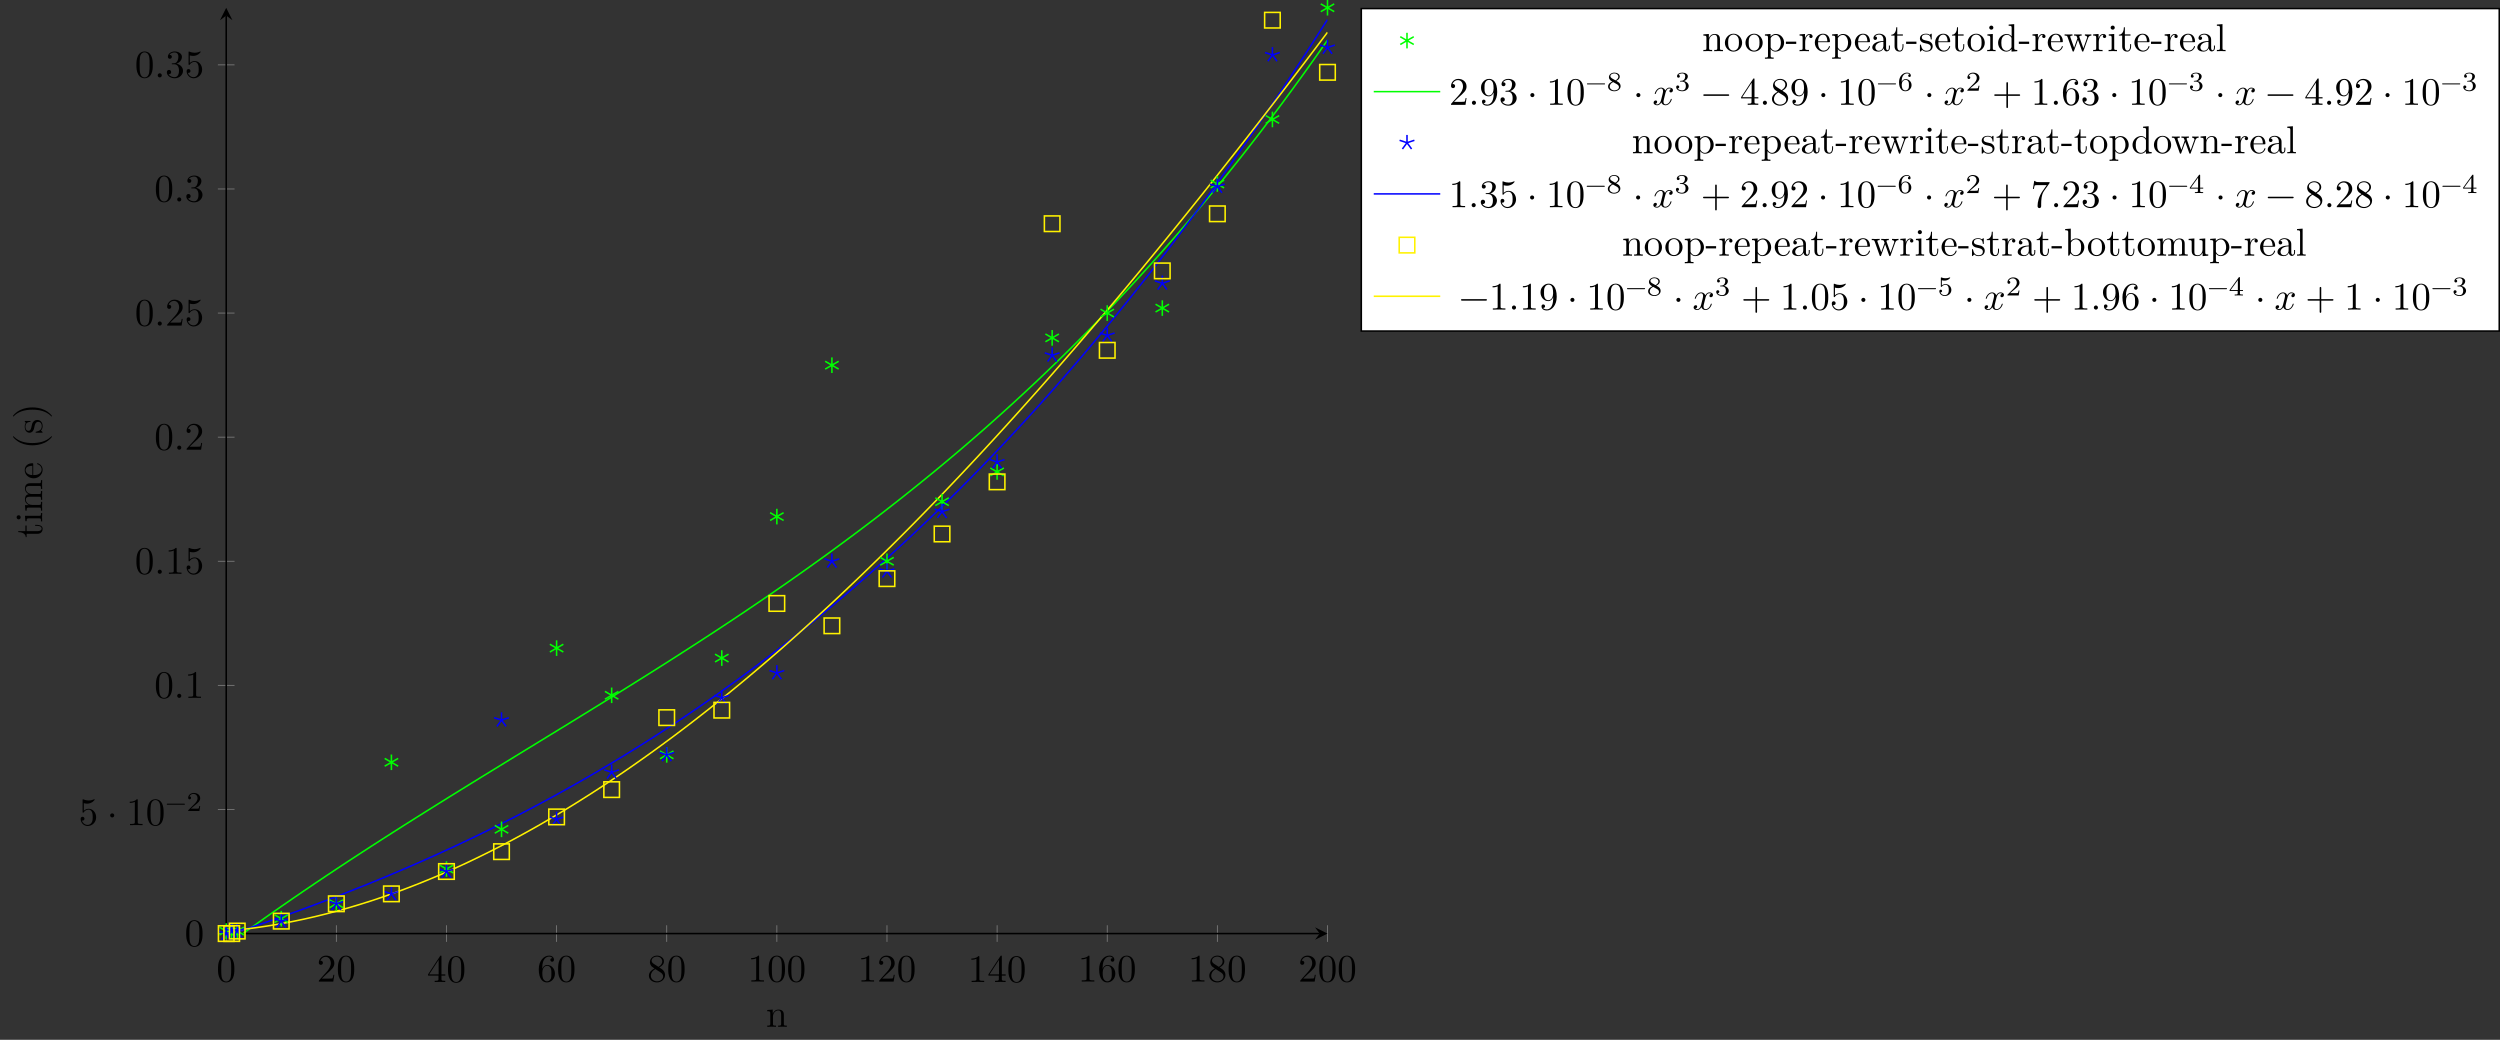 <?xml version="1.0" encoding="UTF-8"?>
<svg xmlns="http://www.w3.org/2000/svg" xmlns:xlink="http://www.w3.org/1999/xlink" width="639.474pt" height="265.969pt" viewBox="0 0 639.474 265.969" version="1.1">
<rect x="0" y="0" width="639.474" height="265.969" fill="#333333" stroke="none"/>
<defs>
<g>
<symbol overflow="visible" id="glyph0-0">
<path style="stroke:none;" d=""/>
</symbol>
<symbol overflow="visible" id="glyph0-1">
<path style="stroke:none;" d="M 4.578 -3.188 C 4.578 -3.984 4.531 -4.781 4.188 -5.516 C 3.734 -6.484 2.906 -6.641 2.5 -6.641 C 1.891 -6.641 1.172 -6.375 0.75 -5.453 C 0.438 -4.766 0.391 -3.984 0.391 -3.188 C 0.391 -2.438 0.422 -1.547 0.844 -0.781 C 1.266 0.016 2 0.219 2.484 0.219 C 3.016 0.219 3.781 0.016 4.219 -0.938 C 4.531 -1.625 4.578 -2.406 4.578 -3.188 Z M 3.766 -3.312 C 3.766 -2.562 3.766 -1.891 3.656 -1.25 C 3.5 -0.297 2.938 0 2.484 0 C 2.094 0 1.5 -0.25 1.328 -1.203 C 1.219 -1.797 1.219 -2.719 1.219 -3.312 C 1.219 -3.953 1.219 -4.609 1.297 -5.141 C 1.484 -6.328 2.234 -6.422 2.484 -6.422 C 2.812 -6.422 3.469 -6.234 3.656 -5.25 C 3.766 -4.688 3.766 -3.938 3.766 -3.312 Z M 3.766 -3.312 "/>
</symbol>
<symbol overflow="visible" id="glyph0-2">
<path style="stroke:none;" d="M 4.469 -1.734 L 4.234 -1.734 C 4.172 -1.438 4.109 -1 4 -0.844 C 3.938 -0.766 3.281 -0.766 3.062 -0.766 L 1.266 -0.766 L 2.328 -1.797 C 3.875 -3.172 4.469 -3.703 4.469 -4.703 C 4.469 -5.844 3.578 -6.641 2.359 -6.641 C 1.234 -6.641 0.5 -5.719 0.5 -4.828 C 0.5 -4.281 1 -4.281 1.031 -4.281 C 1.203 -4.281 1.547 -4.391 1.547 -4.812 C 1.547 -5.062 1.359 -5.328 1.016 -5.328 C 0.938 -5.328 0.922 -5.328 0.891 -5.312 C 1.109 -5.969 1.656 -6.328 2.234 -6.328 C 3.141 -6.328 3.562 -5.516 3.562 -4.703 C 3.562 -3.906 3.078 -3.125 2.516 -2.5 L 0.609 -0.375 C 0.5 -0.266 0.5 -0.234 0.5 0 L 4.203 0 Z M 4.469 -1.734 "/>
</symbol>
<symbol overflow="visible" id="glyph0-3">
<path style="stroke:none;" d="M 4.688 -1.641 L 4.688 -1.953 L 3.703 -1.953 L 3.703 -6.484 C 3.703 -6.688 3.703 -6.75 3.531 -6.75 C 3.453 -6.75 3.422 -6.75 3.344 -6.625 L 0.281 -1.953 L 0.281 -1.641 L 2.938 -1.641 L 2.938 -0.781 C 2.938 -0.422 2.906 -0.312 2.172 -0.312 L 1.969 -0.312 L 1.969 0 C 2.375 -0.031 2.891 -0.031 3.312 -0.031 C 3.734 -0.031 4.25 -0.031 4.672 0 L 4.672 -0.312 L 4.453 -0.312 C 3.719 -0.312 3.703 -0.422 3.703 -0.781 L 3.703 -1.641 Z M 2.984 -1.953 L 0.562 -1.953 L 2.984 -5.672 Z M 2.984 -1.953 "/>
</symbol>
<symbol overflow="visible" id="glyph0-4">
<path style="stroke:none;" d="M 4.562 -2.031 C 4.562 -3.297 3.672 -4.25 2.562 -4.25 C 1.891 -4.25 1.516 -3.75 1.312 -3.266 L 1.312 -3.516 C 1.312 -6.031 2.547 -6.391 3.062 -6.391 C 3.297 -6.391 3.719 -6.328 3.938 -5.984 C 3.781 -5.984 3.391 -5.984 3.391 -5.547 C 3.391 -5.234 3.625 -5.078 3.844 -5.078 C 4 -5.078 4.312 -5.172 4.312 -5.562 C 4.312 -6.156 3.875 -6.641 3.047 -6.641 C 1.766 -6.641 0.422 -5.359 0.422 -3.156 C 0.422 -0.484 1.578 0.219 2.5 0.219 C 3.609 0.219 4.562 -0.719 4.562 -2.031 Z M 3.656 -2.047 C 3.656 -1.562 3.656 -1.062 3.484 -0.703 C 3.188 -0.109 2.734 -0.062 2.5 -0.062 C 1.875 -0.062 1.578 -0.656 1.516 -0.812 C 1.328 -1.281 1.328 -2.078 1.328 -2.25 C 1.328 -3.031 1.656 -4.031 2.547 -4.031 C 2.719 -4.031 3.172 -4.031 3.484 -3.406 C 3.656 -3.047 3.656 -2.531 3.656 -2.047 Z M 3.656 -2.047 "/>
</symbol>
<symbol overflow="visible" id="glyph0-5">
<path style="stroke:none;" d="M 4.562 -1.672 C 4.562 -2.031 4.453 -2.484 4.062 -2.906 C 3.875 -3.109 3.719 -3.203 3.078 -3.609 C 3.797 -3.984 4.281 -4.5 4.281 -5.156 C 4.281 -6.078 3.406 -6.641 2.5 -6.641 C 1.5 -6.641 0.688 -5.906 0.688 -4.969 C 0.688 -4.797 0.703 -4.344 1.125 -3.875 C 1.234 -3.766 1.609 -3.516 1.859 -3.344 C 1.281 -3.047 0.422 -2.5 0.422 -1.5 C 0.422 -0.453 1.438 0.219 2.484 0.219 C 3.609 0.219 4.562 -0.609 4.562 -1.672 Z M 3.844 -5.156 C 3.844 -4.578 3.453 -4.109 2.859 -3.766 L 1.625 -4.562 C 1.172 -4.859 1.125 -5.188 1.125 -5.359 C 1.125 -5.969 1.781 -6.391 2.484 -6.391 C 3.203 -6.391 3.844 -5.875 3.844 -5.156 Z M 4.062 -1.312 C 4.062 -0.578 3.312 -0.062 2.5 -0.062 C 1.641 -0.062 0.922 -0.672 0.922 -1.5 C 0.922 -2.078 1.234 -2.719 2.078 -3.188 L 3.312 -2.406 C 3.594 -2.219 4.062 -1.922 4.062 -1.312 Z M 4.062 -1.312 "/>
</symbol>
<symbol overflow="visible" id="glyph0-6">
<path style="stroke:none;" d="M 4.172 0 L 4.172 -0.312 L 3.859 -0.312 C 2.953 -0.312 2.938 -0.422 2.938 -0.781 L 2.938 -6.375 C 2.938 -6.625 2.938 -6.641 2.703 -6.641 C 2.078 -6 1.203 -6 0.891 -6 L 0.891 -5.688 C 1.094 -5.688 1.672 -5.688 2.188 -5.953 L 2.188 -0.781 C 2.188 -0.422 2.156 -0.312 1.266 -0.312 L 0.953 -0.312 L 0.953 0 C 1.297 -0.031 2.156 -0.031 2.562 -0.031 C 2.953 -0.031 3.828 -0.031 4.172 0 Z M 4.172 0 "/>
</symbol>
<symbol overflow="visible" id="glyph0-7">
<path style="stroke:none;" d="M 4.469 -2 C 4.469 -3.188 3.656 -4.188 2.578 -4.188 C 2.109 -4.188 1.672 -4.031 1.312 -3.672 L 1.312 -5.625 C 1.516 -5.562 1.844 -5.5 2.156 -5.5 C 3.391 -5.5 4.094 -6.406 4.094 -6.531 C 4.094 -6.594 4.062 -6.641 3.984 -6.641 C 3.984 -6.641 3.953 -6.641 3.906 -6.609 C 3.703 -6.516 3.219 -6.312 2.547 -6.312 C 2.156 -6.312 1.688 -6.391 1.219 -6.594 C 1.141 -6.625 1.109 -6.625 1.109 -6.625 C 1 -6.625 1 -6.547 1 -6.391 L 1 -3.438 C 1 -3.266 1 -3.188 1.141 -3.188 C 1.219 -3.188 1.234 -3.203 1.281 -3.266 C 1.391 -3.422 1.75 -3.969 2.562 -3.969 C 3.078 -3.969 3.328 -3.516 3.406 -3.328 C 3.562 -2.953 3.594 -2.578 3.594 -2.078 C 3.594 -1.719 3.594 -1.125 3.344 -0.703 C 3.109 -0.312 2.734 -0.062 2.281 -0.062 C 1.562 -0.062 0.984 -0.594 0.812 -1.172 C 0.844 -1.172 0.875 -1.156 0.984 -1.156 C 1.312 -1.156 1.484 -1.406 1.484 -1.641 C 1.484 -1.891 1.312 -2.141 0.984 -2.141 C 0.844 -2.141 0.5 -2.062 0.5 -1.609 C 0.5 -0.75 1.188 0.219 2.297 0.219 C 3.453 0.219 4.469 -0.734 4.469 -2 Z M 4.469 -2 "/>
</symbol>
<symbol overflow="visible" id="glyph0-8">
<path style="stroke:none;" d="M 1.906 -2.5 C 1.906 -2.781 1.672 -3.016 1.391 -3.016 C 1.094 -3.016 0.859 -2.781 0.859 -2.5 C 0.859 -2.203 1.094 -1.969 1.391 -1.969 C 1.672 -1.969 1.906 -2.203 1.906 -2.5 Z M 1.906 -2.5 "/>
</symbol>
<symbol overflow="visible" id="glyph0-9">
<path style="stroke:none;" d="M 1.906 -0.531 C 1.906 -0.812 1.672 -1.062 1.391 -1.062 C 1.094 -1.062 0.859 -0.812 0.859 -0.531 C 0.859 -0.234 1.094 0 1.391 0 C 1.672 0 1.906 -0.234 1.906 -0.531 Z M 1.906 -0.531 "/>
</symbol>
<symbol overflow="visible" id="glyph0-10">
<path style="stroke:none;" d="M 4.562 -1.703 C 4.562 -2.516 3.922 -3.297 2.891 -3.516 C 3.703 -3.781 4.281 -4.469 4.281 -5.266 C 4.281 -6.078 3.406 -6.641 2.453 -6.641 C 1.453 -6.641 0.688 -6.047 0.688 -5.281 C 0.688 -4.953 0.906 -4.766 1.203 -4.766 C 1.5 -4.766 1.703 -4.984 1.703 -5.281 C 1.703 -5.766 1.234 -5.766 1.094 -5.766 C 1.391 -6.266 2.047 -6.391 2.406 -6.391 C 2.828 -6.391 3.375 -6.172 3.375 -5.281 C 3.375 -5.156 3.344 -4.578 3.094 -4.141 C 2.797 -3.656 2.453 -3.625 2.203 -3.625 C 2.125 -3.609 1.891 -3.594 1.812 -3.594 C 1.734 -3.578 1.672 -3.562 1.672 -3.469 C 1.672 -3.359 1.734 -3.359 1.906 -3.359 L 2.344 -3.359 C 3.156 -3.359 3.531 -2.688 3.531 -1.703 C 3.531 -0.344 2.844 -0.062 2.406 -0.062 C 1.969 -0.062 1.219 -0.234 0.875 -0.812 C 1.219 -0.766 1.531 -0.984 1.531 -1.359 C 1.531 -1.719 1.266 -1.922 0.984 -1.922 C 0.734 -1.922 0.422 -1.781 0.422 -1.344 C 0.422 -0.438 1.344 0.219 2.438 0.219 C 3.656 0.219 4.562 -0.688 4.562 -1.703 Z M 4.562 -1.703 "/>
</symbol>
<symbol overflow="visible" id="glyph0-11">
<path style="stroke:none;" d="M 4.562 -3.281 C 4.562 -5.969 3.406 -6.641 2.516 -6.641 C 1.969 -6.641 1.484 -6.453 1.062 -6.016 C 0.641 -5.562 0.422 -5.141 0.422 -4.391 C 0.422 -3.156 1.297 -2.172 2.406 -2.172 C 3.016 -2.172 3.422 -2.594 3.656 -3.172 L 3.656 -2.844 C 3.656 -0.516 2.625 -0.062 2.047 -0.062 C 1.875 -0.062 1.328 -0.078 1.062 -0.422 C 1.5 -0.422 1.578 -0.703 1.578 -0.875 C 1.578 -1.188 1.344 -1.328 1.125 -1.328 C 0.969 -1.328 0.672 -1.25 0.672 -0.859 C 0.672 -0.188 1.203 0.219 2.047 0.219 C 3.344 0.219 4.562 -1.141 4.562 -3.281 Z M 3.641 -4.203 C 3.641 -3.375 3.297 -2.406 2.422 -2.406 C 2.266 -2.406 1.797 -2.406 1.5 -3.031 C 1.312 -3.406 1.312 -3.891 1.312 -4.391 C 1.312 -4.922 1.312 -5.391 1.531 -5.766 C 1.797 -6.266 2.172 -6.391 2.516 -6.391 C 2.984 -6.391 3.312 -6.047 3.484 -5.609 C 3.594 -5.281 3.641 -4.656 3.641 -4.203 Z M 3.641 -4.203 "/>
</symbol>
<symbol overflow="visible" id="glyph0-12">
<path style="stroke:none;" d="M 5.25 -3.75 C 5.25 -4.266 4.672 -4.406 4.328 -4.406 C 3.75 -4.406 3.406 -3.875 3.281 -3.656 C 3.031 -4.312 2.5 -4.406 2.203 -4.406 C 1.172 -4.406 0.594 -3.125 0.594 -2.875 C 0.594 -2.766 0.719 -2.766 0.719 -2.766 C 0.797 -2.766 0.828 -2.797 0.844 -2.875 C 1.188 -3.938 1.844 -4.188 2.188 -4.188 C 2.375 -4.188 2.719 -4.094 2.719 -3.516 C 2.719 -3.203 2.547 -2.547 2.188 -1.141 C 2.031 -0.531 1.672 -0.109 1.234 -0.109 C 1.172 -0.109 0.953 -0.109 0.734 -0.234 C 0.984 -0.297 1.203 -0.5 1.203 -0.781 C 1.203 -1.047 0.984 -1.125 0.844 -1.125 C 0.531 -1.125 0.297 -0.875 0.297 -0.547 C 0.297 -0.094 0.781 0.109 1.219 0.109 C 1.891 0.109 2.25 -0.594 2.266 -0.641 C 2.391 -0.281 2.75 0.109 3.344 0.109 C 4.375 0.109 4.938 -1.172 4.938 -1.422 C 4.938 -1.531 4.859 -1.531 4.828 -1.531 C 4.734 -1.531 4.719 -1.484 4.688 -1.422 C 4.359 -0.344 3.688 -0.109 3.375 -0.109 C 2.984 -0.109 2.828 -0.422 2.828 -0.766 C 2.828 -0.984 2.875 -1.203 2.984 -1.641 L 3.328 -3.016 C 3.391 -3.266 3.625 -4.188 4.312 -4.188 C 4.359 -4.188 4.609 -4.188 4.812 -4.062 C 4.531 -4 4.344 -3.766 4.344 -3.516 C 4.344 -3.359 4.453 -3.172 4.719 -3.172 C 4.938 -3.172 5.25 -3.344 5.25 -3.75 Z M 5.25 -3.75 "/>
</symbol>
<symbol overflow="visible" id="glyph0-13">
<path style="stroke:none;" d="M 7.203 -2.5 C 7.203 -2.609 7.109 -2.688 7 -2.688 L 0.75 -2.688 C 0.641 -2.688 0.562 -2.609 0.562 -2.5 C 0.562 -2.375 0.641 -2.297 0.75 -2.297 L 7 -2.297 C 7.109 -2.297 7.203 -2.375 7.203 -2.5 Z M 7.203 -2.5 "/>
</symbol>
<symbol overflow="visible" id="glyph0-14">
<path style="stroke:none;" d="M 7.203 -2.5 C 7.203 -2.609 7.109 -2.688 7 -2.688 L 4.078 -2.688 L 4.078 -5.609 C 4.078 -5.719 3.984 -5.812 3.875 -5.812 C 3.766 -5.812 3.672 -5.719 3.672 -5.609 L 3.672 -2.688 L 0.75 -2.688 C 0.641 -2.688 0.562 -2.609 0.562 -2.5 C 0.562 -2.375 0.641 -2.297 0.75 -2.297 L 3.672 -2.297 L 3.672 0.625 C 3.672 0.734 3.766 0.828 3.875 0.828 C 3.984 0.828 4.078 0.734 4.078 0.625 L 4.078 -2.297 L 7 -2.297 C 7.109 -2.297 7.203 -2.375 7.203 -2.5 Z M 7.203 -2.5 "/>
</symbol>
<symbol overflow="visible" id="glyph0-15">
<path style="stroke:none;" d="M 4.828 -6.422 L 2.406 -6.422 C 1.203 -6.422 1.172 -6.547 1.141 -6.734 L 0.891 -6.734 L 0.562 -4.688 L 0.812 -4.688 C 0.844 -4.844 0.922 -5.469 1.062 -5.594 C 1.125 -5.656 1.906 -5.656 2.031 -5.656 L 4.094 -5.656 L 2.984 -4.078 C 2.078 -2.734 1.75 -1.344 1.75 -0.328 C 1.75 -0.234 1.75 0.219 2.219 0.219 C 2.672 0.219 2.672 -0.234 2.672 -0.328 L 2.672 -0.844 C 2.672 -1.391 2.703 -1.938 2.781 -2.469 C 2.828 -2.703 2.953 -3.562 3.406 -4.172 L 4.75 -6.078 C 4.828 -6.188 4.828 -6.203 4.828 -6.422 Z M 4.828 -6.422 "/>
</symbol>
<symbol overflow="visible" id="glyph1-0">
<path style="stroke:none;" d=""/>
</symbol>
<symbol overflow="visible" id="glyph1-1">
<path style="stroke:none;" d="M 5.031 -1.734 C 5.031 -1.812 4.969 -1.875 4.891 -1.875 L 0.531 -1.875 C 0.453 -1.875 0.391 -1.812 0.391 -1.734 C 0.391 -1.672 0.453 -1.609 0.531 -1.609 L 4.891 -1.609 C 4.969 -1.609 5.031 -1.672 5.031 -1.734 Z M 5.031 -1.734 "/>
</symbol>
<symbol overflow="visible" id="glyph1-2">
<path style="stroke:none;" d="M 3.516 -1.266 L 3.281 -1.266 C 3.266 -1.109 3.188 -0.703 3.094 -0.641 C 3.047 -0.594 2.516 -0.594 2.406 -0.594 L 1.125 -0.594 C 1.859 -1.234 2.109 -1.438 2.516 -1.766 C 3.031 -2.172 3.516 -2.609 3.516 -3.266 C 3.516 -4.109 2.781 -4.625 1.891 -4.625 C 1.031 -4.625 0.438 -4.016 0.438 -3.375 C 0.438 -3.031 0.734 -2.984 0.812 -2.984 C 0.969 -2.984 1.172 -3.109 1.172 -3.359 C 1.172 -3.484 1.125 -3.734 0.766 -3.734 C 0.984 -4.219 1.453 -4.375 1.781 -4.375 C 2.484 -4.375 2.844 -3.828 2.844 -3.266 C 2.844 -2.656 2.406 -2.188 2.188 -1.938 L 0.516 -0.266 C 0.438 -0.203 0.438 -0.188 0.438 0 L 3.312 0 Z M 3.516 -1.266 "/>
</symbol>
<symbol overflow="visible" id="glyph1-3">
<path style="stroke:none;" d="M 3.578 -1.172 C 3.578 -1.641 3.312 -2.031 2.906 -2.266 L 2.469 -2.516 C 3.016 -2.781 3.359 -3.109 3.359 -3.594 C 3.359 -4.266 2.656 -4.625 1.984 -4.625 C 1.219 -4.625 0.594 -4.125 0.594 -3.469 C 0.594 -3.141 0.75 -2.906 0.875 -2.766 C 1 -2.609 1.047 -2.578 1.453 -2.344 C 1.062 -2.172 0.375 -1.797 0.375 -1.062 C 0.375 -0.297 1.172 0.141 1.969 0.141 C 2.859 0.141 3.578 -0.422 3.578 -1.172 Z M 3 -3.594 C 3 -2.969 2.266 -2.656 2.266 -2.656 C 2.266 -2.656 2.234 -2.656 2.188 -2.688 L 1.344 -3.172 C 1.156 -3.281 0.969 -3.469 0.969 -3.734 C 0.969 -4.172 1.469 -4.422 1.969 -4.422 C 2.516 -4.422 3 -4.078 3 -3.594 Z M 3.156 -0.938 C 3.156 -0.406 2.578 -0.078 1.984 -0.078 C 1.344 -0.078 0.797 -0.5 0.797 -1.062 C 0.797 -1.578 1.172 -1.984 1.672 -2.203 C 2.062 -1.984 2.078 -1.984 2.641 -1.656 C 2.812 -1.547 3.156 -1.344 3.156 -0.938 Z M 3.156 -0.938 "/>
</symbol>
<symbol overflow="visible" id="glyph1-4">
<path style="stroke:none;" d="M 3.578 -1.203 C 3.578 -1.75 3.141 -2.297 2.375 -2.453 C 3.094 -2.719 3.359 -3.234 3.359 -3.672 C 3.359 -4.219 2.734 -4.625 1.953 -4.625 C 1.188 -4.625 0.594 -4.25 0.594 -3.688 C 0.594 -3.453 0.75 -3.328 0.953 -3.328 C 1.172 -3.328 1.312 -3.484 1.312 -3.672 C 1.312 -3.875 1.172 -4.031 0.953 -4.047 C 1.203 -4.344 1.672 -4.422 1.938 -4.422 C 2.25 -4.422 2.688 -4.266 2.688 -3.672 C 2.688 -3.375 2.594 -3.047 2.406 -2.844 C 2.188 -2.578 1.984 -2.562 1.641 -2.531 C 1.469 -2.516 1.453 -2.516 1.422 -2.516 C 1.422 -2.516 1.344 -2.5 1.344 -2.422 C 1.344 -2.328 1.406 -2.328 1.531 -2.328 L 1.906 -2.328 C 2.453 -2.328 2.844 -1.953 2.844 -1.203 C 2.844 -0.344 2.328 -0.078 1.938 -0.078 C 1.656 -0.078 1.031 -0.156 0.75 -0.578 C 1.078 -0.578 1.156 -0.812 1.156 -0.969 C 1.156 -1.188 0.984 -1.344 0.766 -1.344 C 0.578 -1.344 0.375 -1.219 0.375 -0.938 C 0.375 -0.281 1.094 0.141 1.938 0.141 C 2.906 0.141 3.578 -0.516 3.578 -1.203 Z M 3.578 -1.203 "/>
</symbol>
<symbol overflow="visible" id="glyph1-5">
<path style="stroke:none;" d="M 3.578 -1.422 C 3.578 -2.312 2.875 -2.969 2.062 -2.969 C 1.5 -2.969 1.203 -2.594 1.047 -2.281 C 1.047 -2.844 1.094 -3.359 1.359 -3.797 C 1.594 -4.172 1.969 -4.422 2.422 -4.422 C 2.625 -4.422 2.906 -4.375 3.047 -4.188 C 2.875 -4.172 2.719 -4.047 2.719 -3.844 C 2.719 -3.672 2.844 -3.516 3.047 -3.516 C 3.266 -3.516 3.391 -3.656 3.391 -3.859 C 3.391 -4.266 3.094 -4.625 2.406 -4.625 C 1.406 -4.625 0.375 -3.703 0.375 -2.203 C 0.375 -0.406 1.219 0.141 2 0.141 C 2.844 0.141 3.578 -0.516 3.578 -1.422 Z M 2.906 -1.422 C 2.906 -1.031 2.906 -0.734 2.719 -0.453 C 2.562 -0.219 2.328 -0.078 2 -0.078 C 1.641 -0.078 1.375 -0.281 1.219 -0.594 C 1.125 -0.797 1.062 -1.156 1.062 -1.562 C 1.062 -2.25 1.469 -2.766 2.031 -2.766 C 2.344 -2.766 2.562 -2.641 2.734 -2.391 C 2.906 -2.125 2.906 -1.828 2.906 -1.422 Z M 2.906 -1.422 "/>
</symbol>
<symbol overflow="visible" id="glyph1-6">
<path style="stroke:none;" d="M 3.688 -1.141 L 3.688 -1.391 L 2.906 -1.391 L 2.906 -4.5 C 2.906 -4.641 2.906 -4.703 2.766 -4.703 C 2.672 -4.703 2.641 -4.703 2.578 -4.594 L 0.266 -1.391 L 0.266 -1.141 L 2.328 -1.141 L 2.328 -0.578 C 2.328 -0.328 2.328 -0.25 1.75 -0.25 L 1.562 -0.25 L 1.562 0 L 2.609 -0.031 L 3.672 0 L 3.672 -0.25 L 3.484 -0.25 C 2.906 -0.25 2.906 -0.328 2.906 -0.578 L 2.906 -1.141 Z M 2.375 -1.391 L 0.531 -1.391 L 2.375 -3.938 Z M 2.375 -1.391 "/>
</symbol>
<symbol overflow="visible" id="glyph1-7">
<path style="stroke:none;" d="M 3.516 -1.406 C 3.516 -2.188 2.922 -2.906 2.062 -2.906 C 1.75 -2.906 1.391 -2.844 1.078 -2.578 L 1.078 -3.891 C 1.438 -3.797 1.641 -3.797 1.75 -3.797 C 2.672 -3.797 3.219 -4.422 3.219 -4.531 C 3.219 -4.609 3.172 -4.625 3.141 -4.625 C 3.141 -4.625 3.109 -4.625 3.078 -4.609 C 2.906 -4.547 2.547 -4.406 2.031 -4.406 C 1.828 -4.406 1.469 -4.422 1.016 -4.594 C 0.938 -4.625 0.922 -4.625 0.922 -4.625 C 0.828 -4.625 0.828 -4.547 0.828 -4.438 L 0.828 -2.391 C 0.828 -2.266 0.828 -2.188 0.938 -2.188 C 1 -2.188 1.016 -2.188 1.078 -2.281 C 1.375 -2.656 1.812 -2.719 2.047 -2.719 C 2.469 -2.719 2.656 -2.391 2.688 -2.328 C 2.812 -2.094 2.859 -1.828 2.859 -1.422 C 2.859 -1.219 2.859 -0.812 2.641 -0.5 C 2.469 -0.25 2.172 -0.078 1.828 -0.078 C 1.375 -0.078 0.906 -0.328 0.734 -0.797 C 1 -0.781 1.141 -0.953 1.141 -1.141 C 1.141 -1.438 0.875 -1.484 0.781 -1.484 C 0.781 -1.484 0.438 -1.484 0.438 -1.109 C 0.438 -0.484 1.016 0.141 1.844 0.141 C 2.734 0.141 3.516 -0.516 3.516 -1.406 Z M 3.516 -1.406 "/>
</symbol>
<symbol overflow="visible" id="glyph2-0">
<path style="stroke:none;" d=""/>
</symbol>
<symbol overflow="visible" id="glyph2-1">
<path style="stroke:none;" d="M 5.328 0 L 5.328 -0.312 C 4.812 -0.312 4.562 -0.312 4.562 -0.609 L 4.562 -2.516 C 4.562 -3.375 4.562 -3.672 4.25 -4.031 C 4.109 -4.203 3.781 -4.406 3.203 -4.406 C 2.469 -4.406 2 -3.984 1.719 -3.359 L 1.719 -4.406 L 0.312 -4.297 L 0.312 -3.984 C 1.016 -3.984 1.094 -3.922 1.094 -3.422 L 1.094 -0.75 C 1.094 -0.312 0.984 -0.312 0.312 -0.312 L 0.312 0 L 1.453 -0.031 L 2.562 0 L 2.562 -0.312 C 1.891 -0.312 1.781 -0.312 1.781 -0.75 L 1.781 -2.594 C 1.781 -3.625 2.5 -4.188 3.125 -4.188 C 3.766 -4.188 3.875 -3.656 3.875 -3.078 L 3.875 -0.75 C 3.875 -0.312 3.766 -0.312 3.094 -0.312 L 3.094 0 L 4.219 -0.031 Z M 5.328 0 "/>
</symbol>
<symbol overflow="visible" id="glyph2-2">
<path style="stroke:none;" d="M 4.688 -2.141 C 4.688 -3.406 3.703 -4.469 2.5 -4.469 C 1.25 -4.469 0.281 -3.375 0.281 -2.141 C 0.281 -0.844 1.312 0.109 2.484 0.109 C 3.688 0.109 4.688 -0.875 4.688 -2.141 Z M 3.875 -2.219 C 3.875 -1.859 3.875 -1.312 3.656 -0.875 C 3.422 -0.422 2.984 -0.141 2.5 -0.141 C 2.062 -0.141 1.625 -0.344 1.359 -0.812 C 1.109 -1.25 1.109 -1.859 1.109 -2.219 C 1.109 -2.609 1.109 -3.141 1.344 -3.578 C 1.609 -4.031 2.078 -4.25 2.484 -4.25 C 2.922 -4.25 3.344 -4.031 3.609 -3.594 C 3.875 -3.172 3.875 -2.594 3.875 -2.219 Z M 3.875 -2.219 "/>
</symbol>
<symbol overflow="visible" id="glyph2-3">
<path style="stroke:none;" d="M 5.188 -2.156 C 5.188 -3.422 4.234 -4.406 3.109 -4.406 C 2.328 -4.406 1.906 -3.969 1.719 -3.75 L 1.719 -4.406 L 0.281 -4.297 L 0.281 -3.984 C 0.984 -3.984 1.062 -3.922 1.062 -3.484 L 1.062 1.172 C 1.062 1.625 0.953 1.625 0.281 1.625 L 0.281 1.938 L 1.391 1.906 L 2.516 1.938 L 2.516 1.625 C 1.859 1.625 1.75 1.625 1.75 1.172 L 1.75 -0.594 C 1.797 -0.422 2.219 0.109 2.969 0.109 C 4.156 0.109 5.188 -0.875 5.188 -2.156 Z M 4.359 -2.156 C 4.359 -0.953 3.672 -0.109 2.938 -0.109 C 2.531 -0.109 2.156 -0.312 1.891 -0.719 C 1.75 -0.922 1.75 -0.938 1.75 -1.141 L 1.75 -3.359 C 2.031 -3.875 2.516 -4.156 3.031 -4.156 C 3.766 -4.156 4.359 -3.281 4.359 -2.156 Z M 4.359 -2.156 "/>
</symbol>
<symbol overflow="visible" id="glyph2-4">
<path style="stroke:none;" d="M 2.75 -1.859 L 2.75 -2.438 L 0.109 -2.438 L 0.109 -1.859 Z M 2.75 -1.859 "/>
</symbol>
<symbol overflow="visible" id="glyph2-5">
<path style="stroke:none;" d="M 3.625 -3.797 C 3.625 -4.109 3.312 -4.406 2.891 -4.406 C 2.156 -4.406 1.797 -3.734 1.672 -3.312 L 1.672 -4.406 L 0.281 -4.297 L 0.281 -3.984 C 0.984 -3.984 1.062 -3.922 1.062 -3.422 L 1.062 -0.75 C 1.062 -0.312 0.953 -0.312 0.281 -0.312 L 0.281 0 L 1.422 -0.031 C 1.812 -0.031 2.281 -0.031 2.688 0 L 2.688 -0.312 L 2.469 -0.312 C 1.734 -0.312 1.719 -0.422 1.719 -0.781 L 1.719 -2.312 C 1.719 -3.297 2.141 -4.188 2.891 -4.188 C 2.953 -4.188 2.984 -4.188 3 -4.172 C 2.969 -4.172 2.766 -4.047 2.766 -3.781 C 2.766 -3.516 2.984 -3.359 3.203 -3.359 C 3.375 -3.359 3.625 -3.484 3.625 -3.797 Z M 3.625 -3.797 "/>
</symbol>
<symbol overflow="visible" id="glyph2-6">
<path style="stroke:none;" d="M 4.141 -1.188 C 4.141 -1.281 4.062 -1.312 4 -1.312 C 3.922 -1.312 3.891 -1.25 3.875 -1.172 C 3.531 -0.141 2.625 -0.141 2.531 -0.141 C 2.031 -0.141 1.641 -0.438 1.406 -0.812 C 1.109 -1.281 1.109 -1.938 1.109 -2.297 L 3.891 -2.297 C 4.109 -2.297 4.141 -2.297 4.141 -2.516 C 4.141 -3.5 3.594 -4.469 2.359 -4.469 C 1.203 -4.469 0.281 -3.438 0.281 -2.188 C 0.281 -0.859 1.328 0.109 2.469 0.109 C 3.688 0.109 4.141 -1 4.141 -1.188 Z M 3.484 -2.516 L 1.109 -2.516 C 1.172 -4 2.016 -4.25 2.359 -4.25 C 3.375 -4.25 3.484 -2.906 3.484 -2.516 Z M 3.484 -2.516 "/>
</symbol>
<symbol overflow="visible" id="glyph2-7">
<path style="stroke:none;" d="M 4.812 -0.891 L 4.812 -1.453 L 4.562 -1.453 L 4.562 -0.891 C 4.562 -0.312 4.312 -0.25 4.203 -0.25 C 3.875 -0.25 3.844 -0.703 3.844 -0.75 L 3.844 -2.734 C 3.844 -3.156 3.844 -3.547 3.484 -3.922 C 3.094 -4.312 2.594 -4.469 2.109 -4.469 C 1.297 -4.469 0.609 -4 0.609 -3.344 C 0.609 -3.047 0.812 -2.875 1.062 -2.875 C 1.344 -2.875 1.531 -3.078 1.531 -3.328 C 1.531 -3.453 1.469 -3.781 1.016 -3.781 C 1.281 -4.141 1.781 -4.25 2.094 -4.25 C 2.578 -4.25 3.156 -3.859 3.156 -2.969 L 3.156 -2.609 C 2.641 -2.578 1.938 -2.547 1.312 -2.25 C 0.562 -1.906 0.312 -1.391 0.312 -0.953 C 0.312 -0.141 1.281 0.109 1.906 0.109 C 2.578 0.109 3.031 -0.297 3.219 -0.75 C 3.266 -0.359 3.531 0.062 4 0.062 C 4.203 0.062 4.812 -0.078 4.812 -0.891 Z M 3.156 -1.391 C 3.156 -0.453 2.438 -0.109 1.984 -0.109 C 1.5 -0.109 1.094 -0.453 1.094 -0.953 C 1.094 -1.5 1.5 -2.328 3.156 -2.391 Z M 3.156 -1.391 "/>
</symbol>
<symbol overflow="visible" id="glyph2-8">
<path style="stroke:none;" d="M 3.312 -1.234 L 3.312 -1.797 L 3.062 -1.797 L 3.062 -1.25 C 3.062 -0.516 2.766 -0.141 2.391 -0.141 C 1.719 -0.141 1.719 -1.047 1.719 -1.219 L 1.719 -3.984 L 3.156 -3.984 L 3.156 -4.297 L 1.719 -4.297 L 1.719 -6.125 L 1.469 -6.125 C 1.469 -5.312 1.172 -4.25 0.188 -4.203 L 0.188 -3.984 L 1.031 -3.984 L 1.031 -1.234 C 1.031 -0.016 1.969 0.109 2.328 0.109 C 3.031 0.109 3.312 -0.594 3.312 -1.234 Z M 3.312 -1.234 "/>
</symbol>
<symbol overflow="visible" id="glyph2-9">
<path style="stroke:none;" d="M 3.594 -1.281 C 3.594 -1.797 3.297 -2.109 3.172 -2.219 C 2.844 -2.547 2.453 -2.625 2.031 -2.703 C 1.469 -2.812 0.812 -2.938 0.812 -3.516 C 0.812 -3.875 1.062 -4.281 1.922 -4.281 C 3.016 -4.281 3.078 -3.375 3.094 -3.078 C 3.094 -2.984 3.203 -2.984 3.203 -2.984 C 3.344 -2.984 3.344 -3.031 3.344 -3.219 L 3.344 -4.234 C 3.344 -4.391 3.344 -4.469 3.234 -4.469 C 3.188 -4.469 3.156 -4.469 3.031 -4.344 C 3 -4.312 2.906 -4.219 2.859 -4.188 C 2.484 -4.469 2.078 -4.469 1.922 -4.469 C 0.703 -4.469 0.328 -3.797 0.328 -3.234 C 0.328 -2.891 0.484 -2.609 0.75 -2.391 C 1.078 -2.141 1.359 -2.078 2.078 -1.938 C 2.297 -1.891 3.109 -1.734 3.109 -1.016 C 3.109 -0.516 2.766 -0.109 1.984 -0.109 C 1.141 -0.109 0.781 -0.672 0.594 -1.531 C 0.562 -1.656 0.562 -1.688 0.453 -1.688 C 0.328 -1.688 0.328 -1.625 0.328 -1.453 L 0.328 -0.125 C 0.328 0.047 0.328 0.109 0.438 0.109 C 0.484 0.109 0.5 0.094 0.688 -0.094 C 0.703 -0.109 0.703 -0.125 0.891 -0.312 C 1.328 0.094 1.781 0.109 1.984 0.109 C 3.125 0.109 3.594 -0.562 3.594 -1.281 Z M 3.594 -1.281 "/>
</symbol>
<symbol overflow="visible" id="glyph2-10">
<path style="stroke:none;" d="M 2.469 0 L 2.469 -0.312 C 1.797 -0.312 1.766 -0.359 1.766 -0.75 L 1.766 -4.406 L 0.375 -4.297 L 0.375 -3.984 C 1.016 -3.984 1.109 -3.922 1.109 -3.438 L 1.109 -0.75 C 1.109 -0.312 1 -0.312 0.328 -0.312 L 0.328 0 L 1.422 -0.031 C 1.781 -0.031 2.125 -0.016 2.469 0 Z M 1.906 -6.016 C 1.906 -6.297 1.688 -6.547 1.391 -6.547 C 1.047 -6.547 0.844 -6.266 0.844 -6.016 C 0.844 -5.75 1.078 -5.5 1.375 -5.5 C 1.719 -5.5 1.906 -5.766 1.906 -6.016 Z M 1.906 -6.016 "/>
</symbol>
<symbol overflow="visible" id="glyph2-11">
<path style="stroke:none;" d="M 5.25 0 L 5.25 -0.312 C 4.562 -0.312 4.469 -0.375 4.469 -0.875 L 4.469 -6.922 L 3.047 -6.812 L 3.047 -6.5 C 3.734 -6.5 3.812 -6.438 3.812 -5.938 L 3.812 -3.781 C 3.531 -4.141 3.094 -4.406 2.562 -4.406 C 1.391 -4.406 0.344 -3.422 0.344 -2.141 C 0.344 -0.875 1.312 0.109 2.453 0.109 C 3.094 0.109 3.531 -0.234 3.781 -0.547 L 3.781 0.109 Z M 3.781 -1.172 C 3.781 -1 3.781 -0.984 3.672 -0.812 C 3.375 -0.328 2.938 -0.109 2.5 -0.109 C 2.047 -0.109 1.688 -0.375 1.453 -0.75 C 1.203 -1.156 1.172 -1.719 1.172 -2.141 C 1.172 -2.5 1.188 -3.094 1.469 -3.547 C 1.688 -3.859 2.062 -4.188 2.609 -4.188 C 2.953 -4.188 3.375 -4.031 3.672 -3.594 C 3.781 -3.422 3.781 -3.406 3.781 -3.219 Z M 3.781 -1.172 "/>
</symbol>
<symbol overflow="visible" id="glyph2-12">
<path style="stroke:none;" d="M 7.016 -3.984 L 7.016 -4.297 C 6.781 -4.281 6.5 -4.266 6.281 -4.266 L 5.359 -4.297 L 5.359 -3.984 C 5.719 -3.984 5.938 -3.797 5.938 -3.516 C 5.938 -3.453 5.938 -3.422 5.875 -3.297 L 4.969 -0.75 L 3.984 -3.531 C 3.953 -3.656 3.938 -3.672 3.938 -3.719 C 3.938 -3.984 4.328 -3.984 4.531 -3.984 L 4.531 -4.297 L 3.484 -4.266 C 3.188 -4.266 2.906 -4.281 2.609 -4.297 L 2.609 -3.984 C 2.969 -3.984 3.125 -3.969 3.234 -3.844 C 3.281 -3.781 3.391 -3.484 3.453 -3.297 L 2.609 -0.875 L 1.656 -3.531 C 1.609 -3.656 1.609 -3.672 1.609 -3.719 C 1.609 -3.984 2 -3.984 2.188 -3.984 L 2.188 -4.297 L 1.109 -4.266 L 0.172 -4.297 L 0.172 -3.984 C 0.672 -3.984 0.797 -3.953 0.922 -3.641 L 2.172 -0.109 C 2.219 0.031 2.25 0.109 2.375 0.109 C 2.516 0.109 2.531 0.047 2.578 -0.094 L 3.594 -2.906 L 4.609 -0.078 C 4.641 0.031 4.672 0.109 4.812 0.109 C 4.938 0.109 4.969 0.016 5 -0.078 L 6.172 -3.344 C 6.344 -3.844 6.656 -3.984 7.016 -3.984 Z M 7.016 -3.984 "/>
</symbol>
<symbol overflow="visible" id="glyph2-13">
<path style="stroke:none;" d="M 2.547 0 L 2.547 -0.312 C 1.875 -0.312 1.766 -0.312 1.766 -0.75 L 1.766 -6.922 L 0.328 -6.812 L 0.328 -6.5 C 1.031 -6.5 1.109 -6.438 1.109 -5.938 L 1.109 -0.75 C 1.109 -0.312 1 -0.312 0.328 -0.312 L 0.328 0 L 1.438 -0.031 Z M 2.547 0 "/>
</symbol>
<symbol overflow="visible" id="glyph2-14">
<path style="stroke:none;" d="M 5.188 -2.156 C 5.188 -3.422 4.219 -4.406 3.078 -4.406 C 2.297 -4.406 1.875 -3.938 1.719 -3.766 L 1.719 -6.922 L 0.281 -6.812 L 0.281 -6.5 C 0.984 -6.5 1.062 -6.438 1.062 -5.938 L 1.062 0 L 1.312 0 L 1.672 -0.625 C 1.812 -0.391 2.234 0.109 2.969 0.109 C 4.156 0.109 5.188 -0.875 5.188 -2.156 Z M 4.359 -2.156 C 4.359 -1.797 4.344 -1.203 4.062 -0.75 C 3.844 -0.438 3.469 -0.109 2.938 -0.109 C 2.484 -0.109 2.125 -0.344 1.891 -0.719 C 1.75 -0.922 1.75 -0.953 1.75 -1.141 L 1.75 -3.188 C 1.75 -3.375 1.75 -3.391 1.859 -3.547 C 2.25 -4.109 2.797 -4.188 3.031 -4.188 C 3.484 -4.188 3.844 -3.922 4.078 -3.547 C 4.344 -3.141 4.359 -2.578 4.359 -2.156 Z M 4.359 -2.156 "/>
</symbol>
<symbol overflow="visible" id="glyph2-15">
<path style="stroke:none;" d="M 8.109 0 L 8.109 -0.312 C 7.594 -0.312 7.344 -0.312 7.328 -0.609 L 7.328 -2.516 C 7.328 -3.375 7.328 -3.672 7.016 -4.031 C 6.875 -4.203 6.547 -4.406 5.969 -4.406 C 5.141 -4.406 4.688 -3.812 4.531 -3.422 C 4.391 -4.297 3.656 -4.406 3.203 -4.406 C 2.469 -4.406 2 -3.984 1.719 -3.359 L 1.719 -4.406 L 0.312 -4.297 L 0.312 -3.984 C 1.016 -3.984 1.094 -3.922 1.094 -3.422 L 1.094 -0.75 C 1.094 -0.312 0.984 -0.312 0.312 -0.312 L 0.312 0 L 1.453 -0.031 L 2.562 0 L 2.562 -0.312 C 1.891 -0.312 1.781 -0.312 1.781 -0.75 L 1.781 -2.594 C 1.781 -3.625 2.5 -4.188 3.125 -4.188 C 3.766 -4.188 3.875 -3.656 3.875 -3.078 L 3.875 -0.75 C 3.875 -0.312 3.766 -0.312 3.094 -0.312 L 3.094 0 L 4.219 -0.031 L 5.328 0 L 5.328 -0.312 C 4.672 -0.312 4.562 -0.312 4.562 -0.75 L 4.562 -2.594 C 4.562 -3.625 5.266 -4.188 5.906 -4.188 C 6.531 -4.188 6.641 -3.656 6.641 -3.078 L 6.641 -0.75 C 6.641 -0.312 6.531 -0.312 5.859 -0.312 L 5.859 0 L 6.984 -0.031 Z M 8.109 0 "/>
</symbol>
<symbol overflow="visible" id="glyph2-16">
<path style="stroke:none;" d="M 5.328 0 L 5.328 -0.312 C 4.641 -0.312 4.562 -0.375 4.562 -0.875 L 4.562 -4.406 L 3.094 -4.297 L 3.094 -3.984 C 3.781 -3.984 3.875 -3.922 3.875 -3.422 L 3.875 -1.656 C 3.875 -0.781 3.391 -0.109 2.656 -0.109 C 1.828 -0.109 1.781 -0.578 1.781 -1.094 L 1.781 -4.406 L 0.312 -4.297 L 0.312 -3.984 C 1.094 -3.984 1.094 -3.953 1.094 -3.078 L 1.094 -1.578 C 1.094 -0.797 1.094 0.109 2.609 0.109 C 3.172 0.109 3.609 -0.172 3.891 -0.781 L 3.891 0.109 Z M 5.328 0 "/>
</symbol>
<symbol overflow="visible" id="glyph3-0">
<path style="stroke:none;" d=""/>
</symbol>
<symbol overflow="visible" id="glyph3-1">
<path style="stroke:none;" d="M -1.234 -3.312 L -1.797 -3.312 L -1.797 -3.062 L -1.25 -3.062 C -0.516 -3.062 -0.141 -2.766 -0.141 -2.391 C -0.141 -1.719 -1.047 -1.719 -1.219 -1.719 L -3.984 -1.719 L -3.984 -3.156 L -4.297 -3.156 L -4.297 -1.719 L -6.125 -1.719 L -6.125 -1.469 C -5.312 -1.469 -4.25 -1.172 -4.203 -0.188 L -3.984 -0.188 L -3.984 -1.031 L -1.234 -1.031 C -0.016 -1.031 0.109 -1.969 0.109 -2.328 C 0.109 -3.031 -0.594 -3.312 -1.234 -3.312 Z M -1.234 -3.312 "/>
</symbol>
<symbol overflow="visible" id="glyph3-2">
<path style="stroke:none;" d="M 0 -2.469 L -0.312 -2.469 C -0.312 -1.797 -0.359 -1.766 -0.75 -1.766 L -4.406 -1.766 L -4.297 -0.375 L -3.984 -0.375 C -3.984 -1.016 -3.922 -1.109 -3.438 -1.109 L -0.75 -1.109 C -0.312 -1.109 -0.312 -1 -0.312 -0.328 L 0 -0.328 L -0.031 -1.422 C -0.031 -1.781 -0.016 -2.125 0 -2.469 Z M -6.016 -1.906 C -6.297 -1.906 -6.547 -1.688 -6.547 -1.391 C -6.547 -1.047 -6.266 -0.844 -6.016 -0.844 C -5.75 -0.844 -5.5 -1.078 -5.5 -1.375 C -5.5 -1.719 -5.766 -1.906 -6.016 -1.906 Z M -6.016 -1.906 "/>
</symbol>
<symbol overflow="visible" id="glyph3-3">
<path style="stroke:none;" d="M 0 -8.109 L -0.312 -8.109 C -0.312 -7.594 -0.312 -7.344 -0.609 -7.328 L -2.516 -7.328 C -3.375 -7.328 -3.672 -7.328 -4.031 -7.016 C -4.203 -6.875 -4.406 -6.547 -4.406 -5.969 C -4.406 -5.141 -3.812 -4.688 -3.422 -4.531 C -4.297 -4.391 -4.406 -3.656 -4.406 -3.203 C -4.406 -2.469 -3.984 -2 -3.359 -1.719 L -4.406 -1.719 L -4.297 -0.312 L -3.984 -0.312 C -3.984 -1.016 -3.922 -1.094 -3.422 -1.094 L -0.75 -1.094 C -0.312 -1.094 -0.312 -0.984 -0.312 -0.312 L 0 -0.312 L -0.031 -1.453 L 0 -2.562 L -0.312 -2.562 C -0.312 -1.891 -0.312 -1.781 -0.75 -1.781 L -2.594 -1.781 C -3.625 -1.781 -4.188 -2.5 -4.188 -3.125 C -4.188 -3.766 -3.656 -3.875 -3.078 -3.875 L -0.75 -3.875 C -0.312 -3.875 -0.312 -3.766 -0.312 -3.094 L 0 -3.094 L -0.031 -4.219 L 0 -5.328 L -0.312 -5.328 C -0.312 -4.672 -0.312 -4.562 -0.75 -4.562 L -2.594 -4.562 C -3.625 -4.562 -4.188 -5.266 -4.188 -5.906 C -4.188 -6.531 -3.656 -6.641 -3.078 -6.641 L -0.75 -6.641 C -0.312 -6.641 -0.312 -6.531 -0.312 -5.859 L 0 -5.859 L -0.031 -6.984 Z M 0 -8.109 "/>
</symbol>
<symbol overflow="visible" id="glyph3-4">
<path style="stroke:none;" d="M -1.188 -4.141 C -1.281 -4.141 -1.312 -4.062 -1.312 -4 C -1.312 -3.922 -1.25 -3.891 -1.172 -3.875 C -0.141 -3.531 -0.141 -2.625 -0.141 -2.531 C -0.141 -2.031 -0.438 -1.641 -0.812 -1.406 C -1.281 -1.109 -1.938 -1.109 -2.297 -1.109 L -2.297 -3.891 C -2.297 -4.109 -2.297 -4.141 -2.516 -4.141 C -3.5 -4.141 -4.469 -3.594 -4.469 -2.359 C -4.469 -1.203 -3.438 -0.281 -2.188 -0.281 C -0.859 -0.281 0.109 -1.328 0.109 -2.469 C 0.109 -3.688 -1 -4.141 -1.188 -4.141 Z M -2.516 -3.484 L -2.516 -1.109 C -4 -1.172 -4.25 -2.016 -4.25 -2.359 C -4.25 -3.375 -2.906 -3.484 -2.516 -3.484 Z M -2.516 -3.484 "/>
</symbol>
<symbol overflow="visible" id="glyph3-5">
<path style="stroke:none;" d="M 2.391 -3.297 C 2.359 -3.297 2.344 -3.297 2.172 -3.125 C 0.922 -1.891 -0.969 -1.562 -2.5 -1.562 C -4.234 -1.562 -5.969 -1.938 -7.203 -3.172 C -7.328 -3.297 -7.344 -3.297 -7.375 -3.297 C -7.453 -3.297 -7.484 -3.266 -7.484 -3.203 C -7.484 -3.094 -6.797 -2.203 -5.531 -1.609 C -4.438 -1.109 -3.328 -0.984 -2.5 -0.984 C -1.719 -0.984 -0.516 -1.094 0.625 -1.641 C 1.844 -2.25 2.5 -3.094 2.5 -3.203 C 2.5 -3.266 2.469 -3.297 2.391 -3.297 Z M 2.391 -3.297 "/>
</symbol>
<symbol overflow="visible" id="glyph3-6">
<path style="stroke:none;" d="M -1.281 -3.594 C -1.797 -3.594 -2.109 -3.297 -2.219 -3.172 C -2.547 -2.844 -2.625 -2.453 -2.703 -2.031 C -2.812 -1.469 -2.938 -0.812 -3.516 -0.812 C -3.875 -0.812 -4.281 -1.062 -4.281 -1.922 C -4.281 -3.016 -3.375 -3.078 -3.078 -3.094 C -2.984 -3.094 -2.984 -3.203 -2.984 -3.203 C -2.984 -3.344 -3.031 -3.344 -3.219 -3.344 L -4.234 -3.344 C -4.391 -3.344 -4.469 -3.344 -4.469 -3.234 C -4.469 -3.188 -4.469 -3.156 -4.344 -3.031 C -4.312 -3 -4.219 -2.906 -4.188 -2.859 C -4.469 -2.484 -4.469 -2.078 -4.469 -1.922 C -4.469 -0.703 -3.797 -0.328 -3.234 -0.328 C -2.891 -0.328 -2.609 -0.484 -2.391 -0.75 C -2.141 -1.078 -2.078 -1.359 -1.938 -2.078 C -1.891 -2.297 -1.734 -3.109 -1.016 -3.109 C -0.516 -3.109 -0.109 -2.766 -0.109 -1.984 C -0.109 -1.141 -0.672 -0.781 -1.531 -0.594 C -1.656 -0.562 -1.688 -0.562 -1.688 -0.453 C -1.688 -0.328 -1.625 -0.328 -1.453 -0.328 L -0.125 -0.328 C 0.047 -0.328 0.109 -0.328 0.109 -0.438 C 0.109 -0.484 0.094 -0.5 -0.094 -0.688 C -0.109 -0.703 -0.125 -0.703 -0.312 -0.891 C 0.094 -1.328 0.109 -1.781 0.109 -1.984 C 0.109 -3.125 -0.562 -3.594 -1.281 -3.594 Z M -1.281 -3.594 "/>
</symbol>
<symbol overflow="visible" id="glyph3-7">
<path style="stroke:none;" d="M -2.5 -2.875 C -3.266 -2.875 -4.469 -2.766 -5.609 -2.219 C -6.828 -1.625 -7.484 -0.766 -7.484 -0.672 C -7.484 -0.609 -7.438 -0.562 -7.375 -0.562 C -7.344 -0.562 -7.328 -0.562 -7.141 -0.75 C -6.156 -1.734 -4.578 -2.297 -2.5 -2.297 C -0.781 -2.297 0.969 -1.938 2.219 -0.703 C 2.344 -0.562 2.359 -0.562 2.391 -0.562 C 2.453 -0.562 2.5 -0.609 2.5 -0.672 C 2.5 -0.766 1.812 -1.672 0.547 -2.25 C -0.547 -2.766 -1.656 -2.875 -2.5 -2.875 Z M -2.5 -2.875 "/>
</symbol>
</g>
<clipPath id="clip1">
  <path d="M 57.863 4 L 339.559 4 L 339.559 238.797 L 57.863 238.797 Z M 57.863 4 "/>
</clipPath>
<clipPath id="clip2">
  <path d="M 57.863 1.992 L 339.559 1.992 L 339.559 238.797 L 57.863 238.797 Z M 57.863 1.992 "/>
</clipPath>
<clipPath id="clip3">
  <path d="M 57.863 2 L 339.559 2 L 339.559 238.797 L 57.863 238.797 Z M 57.863 2 "/>
</clipPath>
<clipPath id="clip4">
  <path d="M 348 2 L 639.473 2 L 639.473 85 L 348 85 Z M 348 2 "/>
</clipPath>
<clipPath id="clip5">
  <path d="M 348 1 L 639.473 1 L 639.473 85 L 348 85 Z M 348 1 "/>
</clipPath>
</defs>
<g id="surface1">
<path style="fill:none;stroke-width:0.199;stroke-linecap:butt;stroke-linejoin:miter;stroke:rgb(50%,50%,50%);stroke-opacity:1;stroke-miterlimit:10;" d="M 0.001 -2.127 L 0.001 2.127 M 28.169 -2.127 L 28.169 2.127 M 56.337 -2.127 L 56.337 2.127 M 84.509 -2.127 L 84.509 2.127 M 112.677 -2.127 L 112.677 2.127 M 140.849 -2.127 L 140.849 2.127 M 169.017 -2.127 L 169.017 2.127 M 197.189 -2.127 L 197.189 2.127 M 225.357 -2.127 L 225.357 2.127 M 253.525 -2.127 L 253.525 2.127 M 281.697 -2.127 L 281.697 2.127 " transform="matrix(1,0,0,-1,57.862,238.795)"/>
<path style="fill:none;stroke-width:0.199;stroke-linecap:butt;stroke-linejoin:miter;stroke:rgb(50%,50%,50%);stroke-opacity:1;stroke-miterlimit:10;" d="M -2.128 -0.002 L 2.126 -0.002 M -2.128 31.744 L 2.126 31.744 M -2.128 63.486 L 2.126 63.486 M -2.128 95.229 L 2.126 95.229 M -2.128 126.975 L 2.126 126.975 M -2.128 158.717 L 2.126 158.717 M -2.128 190.459 L 2.126 190.459 M -2.128 222.201 L 2.126 222.201 " transform="matrix(1,0,0,-1,57.862,238.795)"/>
<path style="fill:none;stroke-width:0.399;stroke-linecap:butt;stroke-linejoin:miter;stroke:rgb(0%,0%,0%);stroke-opacity:1;stroke-miterlimit:10;" d="M 0.001 -0.002 L 279.704 -0.002 " transform="matrix(1,0,0,-1,57.862,238.795)"/>
<path style=" stroke:none;fill-rule:nonzero;fill:rgb(0%,0%,0%);fill-opacity:1;" d="M 339.559 238.797 L 336.371 237.199 L 337.566 238.797 L 336.371 240.391 "/>
<path style="fill:none;stroke-width:0.399;stroke-linecap:butt;stroke-linejoin:miter;stroke:rgb(0%,0%,0%);stroke-opacity:1;stroke-miterlimit:10;" d="M 0.001 -0.002 L 0.001 234.811 " transform="matrix(1,0,0,-1,57.862,238.795)"/>
<path style=" stroke:none;fill-rule:nonzero;fill:rgb(0%,0%,0%);fill-opacity:1;" d="M 57.863 1.992 L 56.27 5.18 L 57.863 3.984 L 59.457 5.18 "/>
<g style="fill:rgb(0%,0%,0%);fill-opacity:1;">
  <use xlink:href="#glyph0-1" x="55.371" y="251.076"/>
</g>
<g style="fill:rgb(0%,0%,0%);fill-opacity:1;">
  <use xlink:href="#glyph0-2" x="81.05" y="251.076"/>
  <use xlink:href="#glyph0-1" x="86.031" y="251.076"/>
</g>
<g style="fill:rgb(0%,0%,0%);fill-opacity:1;">
  <use xlink:href="#glyph0-3" x="109.219" y="251.186"/>
  <use xlink:href="#glyph0-1" x="114.2" y="251.186"/>
</g>
<g style="fill:rgb(0%,0%,0%);fill-opacity:1;">
  <use xlink:href="#glyph0-4" x="137.388" y="251.076"/>
  <use xlink:href="#glyph0-1" x="142.369" y="251.076"/>
</g>
<g style="fill:rgb(0%,0%,0%);fill-opacity:1;">
  <use xlink:href="#glyph0-5" x="165.557" y="251.076"/>
  <use xlink:href="#glyph0-1" x="170.538" y="251.076"/>
</g>
<g style="fill:rgb(0%,0%,0%);fill-opacity:1;">
  <use xlink:href="#glyph0-6" x="191.236" y="251.076"/>
  <use xlink:href="#glyph0-1" x="196.217" y="251.076"/>
  <use xlink:href="#glyph0-1" x="201.199" y="251.076"/>
</g>
<g style="fill:rgb(0%,0%,0%);fill-opacity:1;">
  <use xlink:href="#glyph0-6" x="219.405" y="251.076"/>
  <use xlink:href="#glyph0-2" x="224.386" y="251.076"/>
  <use xlink:href="#glyph0-1" x="229.368" y="251.076"/>
</g>
<g style="fill:rgb(0%,0%,0%);fill-opacity:1;">
  <use xlink:href="#glyph0-6" x="247.574" y="251.186"/>
  <use xlink:href="#glyph0-3" x="252.555" y="251.186"/>
  <use xlink:href="#glyph0-1" x="257.537" y="251.186"/>
</g>
<g style="fill:rgb(0%,0%,0%);fill-opacity:1;">
  <use xlink:href="#glyph0-6" x="275.743" y="251.076"/>
  <use xlink:href="#glyph0-4" x="280.724" y="251.076"/>
  <use xlink:href="#glyph0-1" x="285.706" y="251.076"/>
</g>
<g style="fill:rgb(0%,0%,0%);fill-opacity:1;">
  <use xlink:href="#glyph0-6" x="303.913" y="251.076"/>
  <use xlink:href="#glyph0-5" x="308.894" y="251.076"/>
  <use xlink:href="#glyph0-1" x="313.876" y="251.076"/>
</g>
<g style="fill:rgb(0%,0%,0%);fill-opacity:1;">
  <use xlink:href="#glyph0-2" x="332.082" y="251.076"/>
  <use xlink:href="#glyph0-1" x="337.063" y="251.076"/>
  <use xlink:href="#glyph0-1" x="342.045" y="251.076"/>
</g>
<g style="fill:rgb(0%,0%,0%);fill-opacity:1;">
  <use xlink:href="#glyph0-1" x="47.234" y="242.003"/>
</g>
<g style="fill:rgb(0%,0%,0%);fill-opacity:1;">
  <use xlink:href="#glyph0-7" x="20.123" y="211.066"/>
</g>
<g style="fill:rgb(0%,0%,0%);fill-opacity:1;">
  <use xlink:href="#glyph0-8" x="27.316" y="211.066"/>
</g>
<g style="fill:rgb(0%,0%,0%);fill-opacity:1;">
  <use xlink:href="#glyph0-6" x="32.297" y="211.066"/>
  <use xlink:href="#glyph0-1" x="37.279" y="211.066"/>
</g>
<g style="fill:rgb(0%,0%,0%);fill-opacity:1;">
  <use xlink:href="#glyph1-1" x="42.264" y="207.45"/>
  <use xlink:href="#glyph1-2" x="47.69" y="207.45"/>
</g>
<g style="fill:rgb(0%,0%,0%);fill-opacity:1;">
  <use xlink:href="#glyph0-1" x="39.483" y="178.517"/>
  <use xlink:href="#glyph0-9" x="44.464" y="178.517"/>
  <use xlink:href="#glyph0-6" x="47.234" y="178.517"/>
</g>
<g style="fill:rgb(0%,0%,0%);fill-opacity:1;">
  <use xlink:href="#glyph0-1" x="34.502" y="146.775"/>
  <use xlink:href="#glyph0-9" x="39.483" y="146.775"/>
  <use xlink:href="#glyph0-6" x="42.253" y="146.775"/>
  <use xlink:href="#glyph0-7" x="47.234" y="146.775"/>
</g>
<g style="fill:rgb(0%,0%,0%);fill-opacity:1;">
  <use xlink:href="#glyph0-1" x="39.483" y="115.032"/>
  <use xlink:href="#glyph0-9" x="44.464" y="115.032"/>
  <use xlink:href="#glyph0-2" x="47.234" y="115.032"/>
</g>
<g style="fill:rgb(0%,0%,0%);fill-opacity:1;">
  <use xlink:href="#glyph0-1" x="34.502" y="83.289"/>
  <use xlink:href="#glyph0-9" x="39.483" y="83.289"/>
  <use xlink:href="#glyph0-2" x="42.253" y="83.289"/>
  <use xlink:href="#glyph0-7" x="47.234" y="83.289"/>
</g>
<g style="fill:rgb(0%,0%,0%);fill-opacity:1;">
  <use xlink:href="#glyph0-1" x="39.483" y="51.546"/>
  <use xlink:href="#glyph0-9" x="44.464" y="51.546"/>
  <use xlink:href="#glyph0-10" x="47.234" y="51.546"/>
</g>
<g style="fill:rgb(0%,0%,0%);fill-opacity:1;">
  <use xlink:href="#glyph0-1" x="34.502" y="19.803"/>
  <use xlink:href="#glyph0-9" x="39.483" y="19.803"/>
  <use xlink:href="#glyph0-10" x="42.253" y="19.803"/>
  <use xlink:href="#glyph0-7" x="47.234" y="19.803"/>
</g>
<g clip-path="url(#clip1)" clip-rule="nonzero">
<path style="fill:none;stroke-width:0.399;stroke-linecap:butt;stroke-linejoin:miter;stroke:rgb(0%,100%,0%);stroke-opacity:1;stroke-miterlimit:10;" d="M 0.001 -3.119 C 0.001 -3.119 2.056 -1.615 2.845 -1.041 C 3.634 -0.471 4.9 0.443 5.693 1.01 C 6.482 1.576 7.747 2.479 8.536 3.041 C 9.325 3.6 10.591 4.494 11.38 5.049 C 12.169 5.604 13.439 6.486 14.228 7.033 C 15.017 7.58 16.283 8.455 17.072 8.998 C 17.861 9.541 19.13 10.408 19.919 10.943 C 20.708 11.482 21.974 12.338 22.763 12.869 C 23.552 13.4 24.818 14.252 25.607 14.779 C 26.4 15.307 27.665 16.147 28.454 16.67 C 29.243 17.193 30.509 18.025 31.298 18.545 C 32.087 19.065 33.357 19.893 34.146 20.404 C 34.935 20.92 36.2 21.74 36.99 22.252 C 37.779 22.76 39.044 23.576 39.837 24.084 C 40.626 24.592 41.892 25.4 42.681 25.904 C 43.47 26.408 44.736 27.213 45.525 27.713 C 46.318 28.213 47.583 29.014 48.372 29.51 C 49.161 30.006 50.427 30.803 51.216 31.299 C 52.005 31.791 53.275 32.584 54.064 33.076 C 54.853 33.568 56.118 34.358 56.908 34.85 C 57.697 35.338 58.962 36.123 59.755 36.611 C 60.544 37.104 61.81 37.885 62.599 38.373 C 63.388 38.858 64.654 39.639 65.443 40.127 C 66.236 40.611 67.501 41.389 68.29 41.873 C 69.079 42.361 70.345 43.135 71.134 43.619 C 71.923 44.104 73.193 44.881 73.982 45.365 C 74.771 45.85 76.036 46.623 76.826 47.108 C 77.615 47.592 78.88 48.365 79.673 48.85 C 80.462 49.334 81.728 50.108 82.517 50.592 C 83.306 51.076 84.572 51.85 85.361 52.334 C 86.154 52.818 87.419 53.596 88.208 54.08 C 88.997 54.565 90.263 55.346 91.052 55.83 C 91.841 56.318 93.111 57.096 93.9 57.584 C 94.689 58.072 95.954 58.854 96.743 59.342 C 97.533 59.83 98.798 60.615 99.591 61.108 C 100.38 61.596 101.646 62.385 102.435 62.877 C 103.224 63.369 104.49 64.162 105.279 64.658 C 106.068 65.15 107.337 65.947 108.126 66.443 C 108.915 66.943 110.181 67.74 110.97 68.24 C 111.759 68.744 113.029 69.545 113.818 70.049 C 114.607 70.553 115.872 71.361 116.661 71.869 C 117.451 72.377 118.716 73.19 119.505 73.701 C 120.298 74.213 121.564 75.033 122.353 75.545 C 123.142 76.061 124.408 76.889 125.197 77.404 C 125.986 77.924 127.255 78.76 128.044 79.279 C 128.833 79.803 130.099 80.643 130.888 81.17 C 131.677 81.697 132.943 82.545 133.736 83.08 C 134.525 83.611 135.79 84.467 136.579 85.006 C 137.368 85.541 138.634 86.408 139.423 86.947 C 140.216 87.49 141.482 88.365 142.271 88.912 C 143.06 89.459 144.326 90.346 145.115 90.897 C 145.904 91.451 147.173 92.346 147.962 92.904 C 148.751 93.463 150.017 94.365 150.806 94.932 C 151.595 95.498 152.861 96.412 153.654 96.986 C 154.443 97.557 155.708 98.483 156.497 99.061 C 157.286 99.643 158.552 100.576 159.341 101.166 C 160.134 101.752 161.4 102.697 162.189 103.291 C 162.978 103.889 164.243 104.846 165.033 105.447 C 165.822 106.049 167.091 107.022 167.88 107.631 C 168.669 108.24 169.935 109.225 170.724 109.846 C 171.513 110.463 172.779 111.459 173.572 112.088 C 174.361 112.713 175.626 113.725 176.415 114.361 C 177.204 114.994 178.47 116.022 179.259 116.666 C 180.052 117.307 181.318 118.35 182.107 119.002 C 182.896 119.654 184.161 120.709 184.951 121.373 C 185.74 122.037 187.009 123.108 187.798 123.779 C 188.587 124.451 189.853 125.537 190.642 126.221 C 191.431 126.9 192.697 128.006 193.49 128.697 C 194.279 129.389 195.544 130.51 196.333 131.213 C 197.122 131.916 198.388 133.049 199.177 133.764 C 199.966 134.479 201.236 135.631 202.025 136.357 C 202.814 137.08 204.079 138.252 204.868 138.986 C 205.658 139.725 206.927 140.912 207.716 141.658 C 208.505 142.408 209.771 143.615 210.56 144.373 C 211.349 145.135 212.615 146.361 213.404 147.131 C 214.197 147.904 215.462 149.15 216.251 149.932 C 217.04 150.717 218.306 151.982 219.095 152.779 C 219.884 153.576 221.154 154.861 221.943 155.67 C 222.732 156.479 223.997 157.787 224.786 158.607 C 225.576 159.428 226.841 160.756 227.634 161.592 C 228.423 162.428 229.689 163.775 230.478 164.627 C 231.267 165.475 232.533 166.846 233.322 167.709 C 234.115 168.568 235.38 169.963 236.169 170.842 C 236.958 171.717 238.224 173.135 239.013 174.025 C 239.802 174.916 241.072 176.354 241.861 177.26 C 242.65 178.166 243.915 179.627 244.704 180.549 C 245.493 181.467 246.759 182.955 247.552 183.889 C 248.341 184.826 249.607 186.338 250.396 187.287 C 251.185 188.236 252.451 189.775 253.24 190.74 C 254.033 191.705 255.298 193.268 256.087 194.248 C 256.876 195.229 258.142 196.818 258.931 197.815 C 259.72 198.815 260.99 200.428 261.779 201.44 C 262.568 202.455 263.833 204.096 264.622 205.123 C 265.411 206.154 266.677 207.822 267.47 208.869 C 268.259 209.916 269.525 211.611 270.314 212.674 C 271.103 213.74 272.368 215.463 273.158 216.545 C 273.95 217.627 275.216 219.373 276.005 220.475 C 276.794 221.572 278.06 223.35 278.849 224.471 C 279.638 225.588 281.697 228.529 281.697 228.529 " transform="matrix(1,0,0,-1,57.862,238.795)"/>
</g>
<g clip-path="url(#clip2)" clip-rule="nonzero">
<path style="fill:none;stroke-width:0.399;stroke-linecap:butt;stroke-linejoin:miter;stroke:rgb(0%,0%,100%);stroke-opacity:1;stroke-miterlimit:10;" d="M 0.001 -0.525 C 0.001 -0.525 2.056 0.147 2.845 0.408 C 3.634 0.67 4.9 1.092 5.693 1.357 C 6.482 1.627 7.747 2.057 8.536 2.326 C 9.325 2.596 10.591 3.033 11.38 3.307 C 12.169 3.584 13.439 4.029 14.228 4.307 C 15.017 4.588 16.283 5.041 17.072 5.326 C 17.861 5.607 19.13 6.068 19.919 6.357 C 20.708 6.647 21.974 7.115 22.763 7.412 C 23.552 7.705 24.818 8.182 25.607 8.482 C 26.4 8.783 27.665 9.268 28.454 9.572 C 29.243 9.877 30.509 10.373 31.298 10.682 C 32.087 10.994 33.357 11.494 34.146 11.811 C 34.935 12.127 36.2 12.639 36.99 12.959 C 37.779 13.283 39.044 13.803 39.837 14.131 C 40.626 14.459 41.892 14.986 42.681 15.322 C 43.47 15.654 44.736 16.193 45.525 16.533 C 46.318 16.873 47.583 17.424 48.372 17.768 C 49.161 18.115 50.427 18.674 51.216 19.025 C 52.005 19.377 53.275 19.947 54.064 20.303 C 54.853 20.662 56.118 21.244 56.908 21.608 C 57.697 21.971 58.962 22.561 59.755 22.932 C 60.544 23.303 61.81 23.904 62.599 24.283 C 63.388 24.662 64.654 25.272 65.443 25.658 C 66.236 26.041 67.501 26.666 68.29 27.057 C 69.079 27.451 70.345 28.084 71.134 28.483 C 71.923 28.881 73.193 29.525 73.982 29.932 C 74.771 30.338 76.036 30.994 76.826 31.408 C 77.615 31.822 78.88 32.49 79.673 32.912 C 80.462 33.334 81.728 34.014 82.517 34.443 C 83.306 34.873 84.572 35.565 85.361 36.002 C 86.154 36.436 87.419 37.143 88.208 37.584 C 88.997 38.029 90.263 38.748 91.052 39.201 C 91.841 39.65 93.111 40.381 93.9 40.842 C 94.689 41.303 95.954 42.045 96.743 42.514 C 97.533 42.983 98.798 43.736 99.591 44.213 C 100.38 44.69 101.646 45.459 102.435 45.943 C 103.224 46.428 104.49 47.213 105.279 47.705 C 106.068 48.197 107.337 48.994 108.126 49.498 C 108.915 49.998 110.181 50.811 110.97 51.322 C 111.759 51.83 113.029 52.658 113.818 53.174 C 114.607 53.693 115.872 54.533 116.661 55.061 C 117.451 55.592 118.716 56.443 119.505 56.983 C 120.298 57.518 121.564 58.389 122.353 58.936 C 123.142 59.479 124.408 60.365 125.197 60.92 C 125.986 61.475 127.255 62.373 128.044 62.94 C 128.833 63.502 130.099 64.416 130.888 64.99 C 131.677 65.565 132.943 66.494 133.736 67.08 C 134.525 67.662 135.79 68.608 136.579 69.201 C 137.368 69.795 138.634 70.756 139.423 71.361 C 140.216 71.963 141.482 72.94 142.271 73.557 C 143.06 74.17 144.326 75.162 145.115 75.787 C 145.904 76.408 147.173 77.42 147.962 78.053 C 148.751 78.686 150.017 79.713 150.806 80.358 C 151.595 81.002 152.861 82.045 153.654 82.697 C 154.443 83.354 155.708 84.412 156.497 85.08 C 157.286 85.744 158.552 86.822 159.341 87.498 C 160.134 88.174 161.4 89.268 162.189 89.955 C 162.978 90.643 164.243 91.752 165.033 92.451 C 165.822 93.15 167.091 94.275 167.88 94.986 C 168.669 95.697 169.935 96.842 170.724 97.561 C 171.513 98.283 172.779 99.447 173.572 100.178 C 174.361 100.912 175.626 102.092 176.415 102.838 C 177.204 103.58 178.47 104.779 179.259 105.537 C 180.052 106.291 181.318 107.51 182.107 108.275 C 182.896 109.041 184.161 110.279 184.951 111.057 C 185.74 111.838 187.009 113.096 187.798 113.885 C 188.587 114.674 189.853 115.951 190.642 116.752 C 191.431 117.553 192.697 118.85 193.49 119.666 C 194.279 120.479 195.544 121.795 196.333 122.619 C 197.122 123.447 198.388 124.783 199.177 125.619 C 199.966 126.459 201.236 127.815 202.025 128.666 C 202.814 129.518 204.079 130.893 204.868 131.756 C 205.658 132.619 206.927 134.014 207.716 134.889 C 208.505 135.768 209.771 137.182 210.56 138.072 C 211.349 138.963 212.615 140.397 213.404 141.299 C 214.197 142.201 215.462 143.658 216.251 144.576 C 217.04 145.49 218.306 146.967 219.095 147.897 C 219.884 148.826 221.154 150.326 221.943 151.268 C 222.732 152.209 223.997 153.729 224.786 154.686 C 225.576 155.639 226.841 157.182 227.634 158.15 C 228.423 159.119 229.689 160.686 230.478 161.666 C 231.267 162.65 232.533 164.236 233.322 165.232 C 234.115 166.229 235.38 167.834 236.169 168.846 C 236.958 169.857 238.224 171.486 239.013 172.51 C 239.802 173.533 241.072 175.19 241.861 176.225 C 242.65 177.264 243.915 178.94 244.704 179.994 C 245.493 181.045 246.759 182.744 247.552 183.811 C 248.341 184.877 249.607 186.6 250.396 187.682 C 251.185 188.764 252.451 190.506 253.24 191.604 C 254.033 192.697 255.298 194.467 256.087 195.58 C 256.876 196.69 258.142 198.482 258.931 199.607 C 259.72 200.732 260.99 202.549 261.779 203.69 C 262.568 204.83 263.833 206.67 264.622 207.826 C 265.411 208.979 266.677 210.846 267.47 212.014 C 268.259 213.186 269.525 215.076 270.314 216.26 C 271.103 217.447 272.368 219.361 273.158 220.561 C 273.95 221.76 275.216 223.701 276.005 224.916 C 276.794 226.135 278.06 228.096 278.849 229.33 C 279.638 230.561 281.697 233.799 281.697 233.799 " transform="matrix(1,0,0,-1,57.862,238.795)"/>
</g>
<g clip-path="url(#clip3)" clip-rule="nonzero">
<path style="fill:none;stroke-width:0.399;stroke-linecap:butt;stroke-linejoin:miter;stroke:rgb(100%,94.899%,0%);stroke-opacity:1;stroke-miterlimit:10;" d="M 0.001 0.639 C 0.001 0.639 2.056 0.83 2.845 0.916 C 3.634 0.998 4.9 1.147 5.693 1.248 C 6.482 1.346 7.747 1.518 8.536 1.631 C 9.325 1.744 10.591 1.94 11.38 2.068 C 12.169 2.197 13.439 2.416 14.228 2.561 C 15.017 2.705 16.283 2.947 17.072 3.104 C 17.861 3.264 19.13 3.525 19.919 3.697 C 20.708 3.873 21.974 4.158 22.763 4.346 C 23.552 4.533 24.818 4.842 25.607 5.045 C 26.4 5.244 27.665 5.576 28.454 5.791 C 29.243 6.006 30.509 6.361 31.298 6.592 C 32.087 6.818 33.357 7.197 34.146 7.44 C 34.935 7.682 36.2 8.084 36.99 8.338 C 37.779 8.596 39.044 9.018 39.837 9.287 C 40.626 9.557 41.892 10.002 42.681 10.283 C 43.47 10.568 44.736 11.033 45.525 11.33 C 46.318 11.627 47.583 12.111 48.372 12.424 C 49.161 12.732 50.427 13.24 51.216 13.565 C 52.005 13.889 53.275 14.416 54.064 14.752 C 54.853 15.088 56.118 15.639 56.908 15.99 C 57.697 16.338 58.962 16.908 59.755 17.272 C 60.544 17.635 61.81 18.225 62.599 18.6 C 63.388 18.975 64.654 19.588 65.443 19.975 C 66.236 20.365 67.501 20.994 68.29 21.397 C 69.079 21.799 70.345 22.451 71.134 22.861 C 71.923 23.275 73.193 23.947 73.982 24.373 C 74.771 24.799 76.036 25.49 76.826 25.928 C 77.615 26.365 78.88 27.076 79.673 27.525 C 80.462 27.979 81.728 28.709 82.517 29.17 C 83.306 29.631 84.572 30.381 85.361 30.858 C 86.154 31.33 87.419 32.1 88.208 32.584 C 88.997 33.072 90.263 33.858 91.052 34.358 C 91.841 34.854 93.111 35.662 93.9 36.17 C 94.689 36.682 95.954 37.506 96.743 38.025 C 97.533 38.549 98.798 39.393 99.591 39.924 C 100.38 40.455 101.646 41.318 102.435 41.861 C 103.224 42.404 104.49 43.287 105.279 43.842 C 106.068 44.397 107.337 45.295 108.126 45.861 C 108.915 46.428 110.181 47.342 110.97 47.92 C 111.759 48.498 113.029 49.432 113.818 50.018 C 114.607 50.608 115.872 51.557 116.661 52.158 C 117.451 52.756 118.716 53.725 119.505 54.334 C 120.298 54.943 121.564 55.932 122.353 56.549 C 123.142 57.17 124.408 58.174 125.197 58.803 C 125.986 59.436 127.255 60.455 128.044 61.096 C 128.833 61.736 130.099 62.772 130.888 63.424 C 131.677 64.076 132.943 65.127 133.736 65.791 C 134.525 66.451 135.79 67.522 136.579 68.193 C 137.368 68.865 138.634 69.947 139.423 70.631 C 140.216 71.311 141.482 72.412 142.271 73.104 C 143.06 73.795 144.326 74.912 145.115 75.615 C 145.904 76.318 147.173 77.447 147.962 78.162 C 148.751 78.873 150.017 80.018 150.806 80.74 C 151.595 81.459 152.861 82.623 153.654 83.354 C 154.443 84.084 155.708 85.264 156.497 86.002 C 157.286 86.744 158.552 87.936 159.341 88.686 C 160.134 89.432 161.4 90.643 162.189 91.4 C 162.978 92.158 164.243 93.381 165.033 94.147 C 165.822 94.916 167.091 96.154 167.88 96.928 C 168.669 97.705 169.935 98.955 170.724 99.74 C 171.513 100.525 172.779 101.791 173.572 102.584 C 174.361 103.381 175.626 104.658 176.415 105.463 C 177.204 106.264 178.47 107.557 179.259 108.369 C 180.052 109.178 181.318 110.486 182.107 111.307 C 182.896 112.127 184.161 113.447 184.951 114.275 C 185.74 115.104 187.009 116.436 187.798 117.272 C 188.587 118.108 189.853 119.455 190.642 120.299 C 191.431 121.143 192.697 122.502 193.49 123.358 C 194.279 124.209 195.544 125.58 196.333 126.44 C 197.122 127.303 198.388 128.686 199.177 129.553 C 199.966 130.424 201.236 131.822 202.025 132.697 C 202.814 133.572 204.079 134.982 204.868 135.865 C 205.658 136.748 206.927 138.17 207.716 139.061 C 208.505 139.951 209.771 141.389 210.56 142.287 C 211.349 143.186 212.615 144.631 213.404 145.537 C 214.197 146.44 215.462 147.9 216.251 148.811 C 217.04 149.725 218.306 151.193 219.095 152.115 C 219.884 153.033 221.154 154.514 221.943 155.443 C 222.732 156.369 223.997 157.861 224.786 158.795 C 225.576 159.729 226.841 161.232 227.634 162.17 C 228.423 163.111 229.689 164.627 230.478 165.572 C 231.267 166.522 232.533 168.045 233.322 168.998 C 234.115 169.951 235.38 171.486 236.169 172.447 C 236.958 173.408 238.224 174.951 239.013 175.92 C 239.802 176.885 241.072 178.443 241.861 179.416 C 242.65 180.389 243.915 181.951 244.704 182.932 C 245.493 183.912 246.759 185.486 247.552 186.471 C 248.341 187.455 249.607 189.041 250.396 190.033 C 251.185 191.025 252.451 192.619 253.24 193.615 C 254.033 194.611 255.298 196.217 256.087 197.221 C 256.876 198.221 258.142 199.834 258.931 200.842 C 259.72 201.85 260.99 203.475 261.779 204.486 C 262.568 205.502 263.833 207.131 264.622 208.15 C 265.411 209.17 266.677 210.811 267.47 211.834 C 268.259 212.861 269.525 214.506 270.314 215.537 C 271.103 216.568 272.368 218.225 273.158 219.26 C 273.95 220.295 275.216 221.959 276.005 222.998 C 276.794 224.037 278.06 225.713 278.849 226.756 C 279.638 227.803 281.697 230.533 281.697 230.533 " transform="matrix(1,0,0,-1,57.862,238.795)"/>
</g>
<path style="fill:none;stroke-width:0.399;stroke-linecap:butt;stroke-linejoin:miter;stroke:rgb(0%,100%,0%);stroke-opacity:1;stroke-miterlimit:10;" d="M 0.001 -1.357 L 0.001 2.627 M 1.724 1.631 L -1.725 -0.361 M 1.724 -0.361 L -1.725 1.631 " transform="matrix(1,0,0,-1,57.862,238.795)"/>
<path style="fill:none;stroke-width:0.399;stroke-linecap:butt;stroke-linejoin:miter;stroke:rgb(0%,100%,0%);stroke-opacity:1;stroke-miterlimit:10;" d="M 1.408 -1.357 L 1.408 2.627 M 3.134 1.631 L -0.319 -0.361 M 3.134 -0.361 L -0.319 1.631 " transform="matrix(1,0,0,-1,57.862,238.795)"/>
<path style="fill:none;stroke-width:0.399;stroke-linecap:butt;stroke-linejoin:miter;stroke:rgb(0%,100%,0%);stroke-opacity:1;stroke-miterlimit:10;" d="M 2.818 -1.357 L 2.818 2.627 M 4.544 1.631 L 1.091 -0.361 M 4.544 -0.361 L 1.091 1.631 " transform="matrix(1,0,0,-1,57.862,238.795)"/>
<path style="fill:none;stroke-width:0.399;stroke-linecap:butt;stroke-linejoin:miter;stroke:rgb(0%,100%,0%);stroke-opacity:1;stroke-miterlimit:10;" d="M 14.083 1.818 L 14.083 5.803 M 15.81 4.807 L 12.361 2.815 M 15.81 2.815 L 12.361 4.807 " transform="matrix(1,0,0,-1,57.862,238.795)"/>
<path style="fill:none;stroke-width:0.399;stroke-linecap:butt;stroke-linejoin:miter;stroke:rgb(0%,100%,0%);stroke-opacity:1;stroke-miterlimit:10;" d="M 28.169 5.627 L 28.169 9.611 M 29.896 8.615 L 26.443 6.623 M 29.896 6.623 L 26.443 8.615 " transform="matrix(1,0,0,-1,57.862,238.795)"/>
<path style="fill:none;stroke-width:0.399;stroke-linecap:butt;stroke-linejoin:miter;stroke:rgb(0%,100%,0%);stroke-opacity:1;stroke-miterlimit:10;" d="M 42.255 41.815 L 42.255 45.799 M 43.982 44.803 L 40.529 42.811 M 43.982 42.811 L 40.529 44.803 " transform="matrix(1,0,0,-1,57.862,238.795)"/>
<path style="fill:none;stroke-width:0.399;stroke-linecap:butt;stroke-linejoin:miter;stroke:rgb(0%,100%,0%);stroke-opacity:1;stroke-miterlimit:10;" d="M 56.337 14.514 L 56.337 18.498 M 58.064 17.502 L 54.615 15.51 M 58.064 15.51 L 54.615 17.502 " transform="matrix(1,0,0,-1,57.862,238.795)"/>
<path style="fill:none;stroke-width:0.399;stroke-linecap:butt;stroke-linejoin:miter;stroke:rgb(0%,100%,0%);stroke-opacity:1;stroke-miterlimit:10;" d="M 70.423 24.67 L 70.423 28.658 M 72.15 27.662 L 68.697 25.67 M 72.15 25.67 L 68.697 27.662 " transform="matrix(1,0,0,-1,57.862,238.795)"/>
<path style="fill:none;stroke-width:0.399;stroke-linecap:butt;stroke-linejoin:miter;stroke:rgb(0%,100%,0%);stroke-opacity:1;stroke-miterlimit:10;" d="M 84.509 71.018 L 84.509 75.002 M 86.236 74.006 L 82.783 72.014 M 86.236 72.014 L 82.783 74.006 " transform="matrix(1,0,0,-1,57.862,238.795)"/>
<path style="fill:none;stroke-width:0.399;stroke-linecap:butt;stroke-linejoin:miter;stroke:rgb(0%,100%,0%);stroke-opacity:1;stroke-miterlimit:10;" d="M 98.595 58.955 L 98.595 62.94 M 100.318 61.943 L 96.868 59.951 M 100.318 59.951 L 96.868 61.943 " transform="matrix(1,0,0,-1,57.862,238.795)"/>
<path style="fill:none;stroke-width:0.399;stroke-linecap:butt;stroke-linejoin:miter;stroke:rgb(0%,100%,0%);stroke-opacity:1;stroke-miterlimit:10;" d="M 112.677 43.717 L 112.677 47.701 M 114.404 46.705 L 110.954 44.713 M 114.404 44.713 L 110.954 46.705 " transform="matrix(1,0,0,-1,57.862,238.795)"/>
<path style="fill:none;stroke-width:0.399;stroke-linecap:butt;stroke-linejoin:miter;stroke:rgb(0%,100%,0%);stroke-opacity:1;stroke-miterlimit:10;" d="M 126.763 68.479 L 126.763 72.463 M 128.49 71.467 L 125.036 69.475 M 128.49 69.475 L 125.036 71.467 " transform="matrix(1,0,0,-1,57.862,238.795)"/>
<path style="fill:none;stroke-width:0.399;stroke-linecap:butt;stroke-linejoin:miter;stroke:rgb(0%,100%,0%);stroke-opacity:1;stroke-miterlimit:10;" d="M 140.849 104.666 L 140.849 108.65 M 142.572 107.654 L 139.122 105.662 M 142.572 105.662 L 139.122 107.654 " transform="matrix(1,0,0,-1,57.862,238.795)"/>
<path style="fill:none;stroke-width:0.399;stroke-linecap:butt;stroke-linejoin:miter;stroke:rgb(0%,100%,0%);stroke-opacity:1;stroke-miterlimit:10;" d="M 154.931 143.393 L 154.931 147.377 M 156.658 146.381 L 153.208 144.389 M 156.658 144.389 L 153.208 146.381 " transform="matrix(1,0,0,-1,57.862,238.795)"/>
<path style="fill:none;stroke-width:0.399;stroke-linecap:butt;stroke-linejoin:miter;stroke:rgb(0%,100%,0%);stroke-opacity:1;stroke-miterlimit:10;" d="M 169.017 93.236 L 169.017 97.221 M 170.743 96.225 L 167.29 94.233 M 170.743 94.233 L 167.29 96.225 " transform="matrix(1,0,0,-1,57.862,238.795)"/>
<path style="fill:none;stroke-width:0.399;stroke-linecap:butt;stroke-linejoin:miter;stroke:rgb(0%,100%,0%);stroke-opacity:1;stroke-miterlimit:10;" d="M 183.103 108.475 L 183.103 112.459 M 184.829 111.463 L 181.376 109.471 M 184.829 109.471 L 181.376 111.463 " transform="matrix(1,0,0,-1,57.862,238.795)"/>
<path style="fill:none;stroke-width:0.399;stroke-linecap:butt;stroke-linejoin:miter;stroke:rgb(0%,100%,0%);stroke-opacity:1;stroke-miterlimit:10;" d="M 197.185 116.092 L 197.185 120.076 M 198.911 119.08 L 195.462 117.088 M 198.911 117.088 L 195.462 119.08 " transform="matrix(1,0,0,-1,57.862,238.795)"/>
<path style="fill:none;stroke-width:0.399;stroke-linecap:butt;stroke-linejoin:miter;stroke:rgb(0%,100%,0%);stroke-opacity:1;stroke-miterlimit:10;" d="M 211.271 150.377 L 211.271 154.361 M 212.997 153.365 L 209.544 151.373 M 212.997 151.373 L 209.544 153.365 " transform="matrix(1,0,0,-1,57.862,238.795)"/>
<path style="fill:none;stroke-width:0.399;stroke-linecap:butt;stroke-linejoin:miter;stroke:rgb(0%,100%,0%);stroke-opacity:1;stroke-miterlimit:10;" d="M 225.357 156.725 L 225.357 160.709 M 227.083 159.713 L 223.63 157.721 M 227.083 157.721 L 223.63 159.713 " transform="matrix(1,0,0,-1,57.862,238.795)"/>
<path style="fill:none;stroke-width:0.399;stroke-linecap:butt;stroke-linejoin:miter;stroke:rgb(0%,100%,0%);stroke-opacity:1;stroke-miterlimit:10;" d="M 239.443 157.994 L 239.443 161.979 M 241.165 160.982 L 237.716 158.99 M 241.165 158.99 L 237.716 160.982 " transform="matrix(1,0,0,-1,57.862,238.795)"/>
<path style="fill:none;stroke-width:0.399;stroke-linecap:butt;stroke-linejoin:miter;stroke:rgb(0%,100%,0%);stroke-opacity:1;stroke-miterlimit:10;" d="M 253.525 189.736 L 253.525 193.721 M 255.251 192.725 L 251.802 190.732 M 255.251 190.732 L 251.802 192.725 " transform="matrix(1,0,0,-1,57.862,238.795)"/>
<path style="fill:none;stroke-width:0.399;stroke-linecap:butt;stroke-linejoin:miter;stroke:rgb(0%,100%,0%);stroke-opacity:1;stroke-miterlimit:10;" d="M 267.611 206.244 L 267.611 210.229 M 269.337 209.232 L 265.884 207.24 M 269.337 207.24 L 265.884 209.232 " transform="matrix(1,0,0,-1,57.862,238.795)"/>
<path style="fill:none;stroke-width:0.399;stroke-linecap:butt;stroke-linejoin:miter;stroke:rgb(0%,100%,0%);stroke-opacity:1;stroke-miterlimit:10;" d="M 281.697 234.815 L 281.697 238.799 M 283.419 237.803 L 279.97 235.811 M 283.419 235.811 L 279.97 237.803 " transform="matrix(1,0,0,-1,57.862,238.795)"/>
<path style="fill:none;stroke-width:0.399;stroke-linecap:butt;stroke-linejoin:miter;stroke:rgb(0%,0%,100%);stroke-opacity:1;stroke-miterlimit:10;" d="M 0.001 -0.002 L 0.001 1.994 M 0.001 -0.002 L 1.896 0.615 M 0.001 -0.002 L 1.169 -1.611 M 0.001 -0.002 L -1.171 -1.611 M 0.001 -0.002 L -1.893 0.615 " transform="matrix(1,0,0,-1,57.862,238.795)"/>
<path style="fill:none;stroke-width:0.399;stroke-linecap:butt;stroke-linejoin:miter;stroke:rgb(0%,0%,100%);stroke-opacity:1;stroke-miterlimit:10;" d="M 1.408 0.635 L 1.408 2.627 M 1.408 0.635 L 3.302 1.252 M 1.408 0.635 L 2.579 -0.978 M 1.408 0.635 L 0.236 -0.978 M 1.408 0.635 L -0.487 1.252 " transform="matrix(1,0,0,-1,57.862,238.795)"/>
<path style="fill:none;stroke-width:0.399;stroke-linecap:butt;stroke-linejoin:miter;stroke:rgb(0%,0%,100%);stroke-opacity:1;stroke-miterlimit:10;" d="M 2.818 0.635 L 2.818 2.627 M 2.818 0.635 L 4.712 1.252 M 2.818 0.635 L 3.99 -0.978 M 2.818 0.635 L 1.646 -0.978 M 2.818 0.635 L 0.923 1.252 " transform="matrix(1,0,0,-1,57.862,238.795)"/>
<path style="fill:none;stroke-width:0.399;stroke-linecap:butt;stroke-linejoin:miter;stroke:rgb(0%,0%,100%);stroke-opacity:1;stroke-miterlimit:10;" d="M 14.083 3.174 L 14.083 5.166 M 14.083 3.174 L 15.982 3.791 M 14.083 3.174 L 15.255 1.561 M 14.083 3.174 L 12.915 1.561 M 14.083 3.174 L 12.189 3.791 " transform="matrix(1,0,0,-1,57.862,238.795)"/>
<path style="fill:none;stroke-width:0.399;stroke-linecap:butt;stroke-linejoin:miter;stroke:rgb(0%,0%,100%);stroke-opacity:1;stroke-miterlimit:10;" d="M 28.169 7.619 L 28.169 9.611 M 28.169 7.619 L 30.064 8.232 M 28.169 7.619 L 29.341 6.006 M 28.169 7.619 L 26.997 6.006 M 28.169 7.619 L 26.275 8.232 " transform="matrix(1,0,0,-1,57.862,238.795)"/>
<path style="fill:none;stroke-width:0.399;stroke-linecap:butt;stroke-linejoin:miter;stroke:rgb(0%,0%,100%);stroke-opacity:1;stroke-miterlimit:10;" d="M 42.255 10.158 L 42.255 12.15 M 42.255 10.158 L 44.15 10.775 M 42.255 10.158 L 43.427 8.545 M 42.255 10.158 L 41.083 8.545 M 42.255 10.158 L 40.361 10.775 " transform="matrix(1,0,0,-1,57.862,238.795)"/>
<path style="fill:none;stroke-width:0.399;stroke-linecap:butt;stroke-linejoin:miter;stroke:rgb(0%,0%,100%);stroke-opacity:1;stroke-miterlimit:10;" d="M 56.337 15.873 L 56.337 17.865 M 56.337 15.873 L 58.236 16.486 M 56.337 15.873 L 57.509 14.26 M 56.337 15.873 L 55.169 14.26 M 56.337 15.873 L 54.443 16.486 " transform="matrix(1,0,0,-1,57.862,238.795)"/>
<path style="fill:none;stroke-width:0.399;stroke-linecap:butt;stroke-linejoin:miter;stroke:rgb(0%,0%,100%);stroke-opacity:1;stroke-miterlimit:10;" d="M 70.423 54.6 L 70.423 56.592 M 70.423 54.6 L 72.318 55.213 M 70.423 54.6 L 71.595 52.986 M 70.423 54.6 L 69.251 52.986 M 70.423 54.6 L 68.529 55.213 " transform="matrix(1,0,0,-1,57.862,238.795)"/>
<path style="fill:none;stroke-width:0.399;stroke-linecap:butt;stroke-linejoin:miter;stroke:rgb(0%,0%,100%);stroke-opacity:1;stroke-miterlimit:10;" d="M 84.509 29.205 L 84.509 31.197 M 84.509 29.205 L 86.404 29.818 M 84.509 29.205 L 85.681 27.592 M 84.509 29.205 L 83.337 27.592 M 84.509 29.205 L 82.615 29.818 " transform="matrix(1,0,0,-1,57.862,238.795)"/>
<path style="fill:none;stroke-width:0.399;stroke-linecap:butt;stroke-linejoin:miter;stroke:rgb(0%,0%,100%);stroke-opacity:1;stroke-miterlimit:10;" d="M 98.595 41.268 L 98.595 43.26 M 98.595 41.268 L 100.49 41.881 M 98.595 41.268 L 99.763 39.654 M 98.595 41.268 L 97.423 39.654 M 98.595 41.268 L 96.697 41.881 " transform="matrix(1,0,0,-1,57.862,238.795)"/>
<path style="fill:none;stroke-width:0.399;stroke-linecap:butt;stroke-linejoin:miter;stroke:rgb(0%,0%,100%);stroke-opacity:1;stroke-miterlimit:10;" d="M 112.677 45.709 L 112.677 47.701 M 112.677 45.709 L 114.572 46.326 M 112.677 45.709 L 113.849 44.1 M 112.677 45.709 L 111.505 44.1 M 112.677 45.709 L 110.783 46.326 " transform="matrix(1,0,0,-1,57.862,238.795)"/>
<path style="fill:none;stroke-width:0.399;stroke-linecap:butt;stroke-linejoin:miter;stroke:rgb(0%,0%,100%);stroke-opacity:1;stroke-miterlimit:10;" d="M 126.763 60.311 L 126.763 62.307 M 126.763 60.311 L 128.658 60.928 M 126.763 60.311 L 127.935 58.701 M 126.763 60.311 L 125.591 58.701 M 126.763 60.311 L 124.868 60.928 " transform="matrix(1,0,0,-1,57.862,238.795)"/>
<path style="fill:none;stroke-width:0.399;stroke-linecap:butt;stroke-linejoin:miter;stroke:rgb(0%,0%,100%);stroke-opacity:1;stroke-miterlimit:10;" d="M 140.849 66.662 L 140.849 68.654 M 140.849 66.662 L 142.743 67.275 M 140.849 66.662 L 142.017 65.049 M 140.849 66.662 L 139.677 65.049 M 140.849 66.662 L 138.954 67.275 " transform="matrix(1,0,0,-1,57.862,238.795)"/>
<path style="fill:none;stroke-width:0.399;stroke-linecap:butt;stroke-linejoin:miter;stroke:rgb(0%,0%,100%);stroke-opacity:1;stroke-miterlimit:10;" d="M 154.931 95.229 L 154.931 97.221 M 154.931 95.229 L 156.826 95.846 M 154.931 95.229 L 156.103 93.619 M 154.931 95.229 L 153.763 93.619 M 154.931 95.229 L 153.036 95.846 " transform="matrix(1,0,0,-1,57.862,238.795)"/>
<path style="fill:none;stroke-width:0.399;stroke-linecap:butt;stroke-linejoin:miter;stroke:rgb(0%,0%,100%);stroke-opacity:1;stroke-miterlimit:10;" d="M 169.017 92.69 L 169.017 94.682 M 169.017 92.69 L 170.911 93.307 M 169.017 92.69 L 170.189 91.08 M 169.017 92.69 L 167.845 91.08 M 169.017 92.69 L 167.122 93.307 " transform="matrix(1,0,0,-1,57.862,238.795)"/>
<path style="fill:none;stroke-width:0.399;stroke-linecap:butt;stroke-linejoin:miter;stroke:rgb(0%,0%,100%);stroke-opacity:1;stroke-miterlimit:10;" d="M 183.103 107.928 L 183.103 109.92 M 183.103 107.928 L 184.997 108.545 M 183.103 107.928 L 184.275 106.315 M 183.103 107.928 L 181.931 106.315 M 183.103 107.928 L 181.208 108.545 " transform="matrix(1,0,0,-1,57.862,238.795)"/>
<path style="fill:none;stroke-width:0.399;stroke-linecap:butt;stroke-linejoin:miter;stroke:rgb(0%,0%,100%);stroke-opacity:1;stroke-miterlimit:10;" d="M 197.185 120.623 L 197.185 122.619 M 197.185 120.623 L 199.083 121.24 M 197.185 120.623 L 198.357 119.014 M 197.185 120.623 L 196.017 119.014 M 197.185 120.623 L 195.29 121.24 " transform="matrix(1,0,0,-1,57.862,238.795)"/>
<path style="fill:none;stroke-width:0.399;stroke-linecap:butt;stroke-linejoin:miter;stroke:rgb(0%,0%,100%);stroke-opacity:1;stroke-miterlimit:10;" d="M 211.271 147.924 L 211.271 149.916 M 211.271 147.924 L 213.165 148.541 M 211.271 147.924 L 212.443 146.311 M 211.271 147.924 L 210.099 146.311 M 211.271 147.924 L 209.376 148.541 " transform="matrix(1,0,0,-1,57.862,238.795)"/>
<path style="fill:none;stroke-width:0.399;stroke-linecap:butt;stroke-linejoin:miter;stroke:rgb(0%,0%,100%);stroke-opacity:1;stroke-miterlimit:10;" d="M 225.357 153.002 L 225.357 154.994 M 225.357 153.002 L 227.251 153.619 M 225.357 153.002 L 226.529 151.393 M 225.357 153.002 L 224.185 151.393 M 225.357 153.002 L 223.462 153.619 " transform="matrix(1,0,0,-1,57.862,238.795)"/>
<path style="fill:none;stroke-width:0.399;stroke-linecap:butt;stroke-linejoin:miter;stroke:rgb(0%,0%,100%);stroke-opacity:1;stroke-miterlimit:10;" d="M 239.443 166.334 L 239.443 168.326 M 239.443 166.334 L 241.337 166.951 M 239.443 166.334 L 240.611 164.725 M 239.443 166.334 L 238.271 164.725 M 239.443 166.334 L 237.544 166.951 " transform="matrix(1,0,0,-1,57.862,238.795)"/>
<path style="fill:none;stroke-width:0.399;stroke-linecap:butt;stroke-linejoin:miter;stroke:rgb(0%,0%,100%);stroke-opacity:1;stroke-miterlimit:10;" d="M 253.525 191.096 L 253.525 193.088 M 253.525 191.096 L 255.419 191.709 M 253.525 191.096 L 254.697 189.482 M 253.525 191.096 L 252.353 189.482 M 253.525 191.096 L 251.63 191.709 " transform="matrix(1,0,0,-1,57.862,238.795)"/>
<path style="fill:none;stroke-width:0.399;stroke-linecap:butt;stroke-linejoin:miter;stroke:rgb(0%,0%,100%);stroke-opacity:1;stroke-miterlimit:10;" d="M 267.611 224.744 L 267.611 226.736 M 267.611 224.744 L 269.505 225.357 M 267.611 224.744 L 268.783 223.131 M 267.611 224.744 L 266.439 223.131 M 267.611 224.744 L 265.716 225.357 " transform="matrix(1,0,0,-1,57.862,238.795)"/>
<path style="fill:none;stroke-width:0.399;stroke-linecap:butt;stroke-linejoin:miter;stroke:rgb(0%,0%,100%);stroke-opacity:1;stroke-miterlimit:10;" d="M 281.697 226.647 L 281.697 228.639 M 281.697 226.647 L 283.591 227.264 M 281.697 226.647 L 282.865 225.037 M 281.697 226.647 L 280.525 225.037 M 281.697 226.647 L 279.802 227.264 " transform="matrix(1,0,0,-1,57.862,238.795)"/>
<path style="fill:none;stroke-width:0.399;stroke-linecap:butt;stroke-linejoin:miter;stroke:rgb(100%,94.899%,0%);stroke-opacity:1;stroke-miterlimit:10;" d="M -1.991 -1.994 L 1.993 -1.994 L 1.993 1.994 L -1.991 1.994 Z M -1.991 -1.994 " transform="matrix(1,0,0,-1,57.862,238.795)"/>
<path style="fill:none;stroke-width:0.399;stroke-linecap:butt;stroke-linejoin:miter;stroke:rgb(100%,94.899%,0%);stroke-opacity:1;stroke-miterlimit:10;" d="M -0.585 -1.994 L 3.4 -1.994 L 3.4 1.994 L -0.585 1.994 Z M -0.585 -1.994 " transform="matrix(1,0,0,-1,57.862,238.795)"/>
<path style="fill:none;stroke-width:0.399;stroke-linecap:butt;stroke-linejoin:miter;stroke:rgb(100%,94.899%,0%);stroke-opacity:1;stroke-miterlimit:10;" d="M 0.826 -1.357 L 4.81 -1.357 L 4.81 2.627 L 0.826 2.627 Z M 0.826 -1.357 " transform="matrix(1,0,0,-1,57.862,238.795)"/>
<path style="fill:none;stroke-width:0.399;stroke-linecap:butt;stroke-linejoin:miter;stroke:rgb(100%,94.899%,0%);stroke-opacity:1;stroke-miterlimit:10;" d="M 12.091 1.182 L 16.076 1.182 L 16.076 5.166 L 12.091 5.166 Z M 12.091 1.182 " transform="matrix(1,0,0,-1,57.862,238.795)"/>
<path style="fill:none;stroke-width:0.399;stroke-linecap:butt;stroke-linejoin:miter;stroke:rgb(100%,94.899%,0%);stroke-opacity:1;stroke-miterlimit:10;" d="M 26.177 5.627 L 30.161 5.627 L 30.161 9.611 L 26.177 9.611 Z M 26.177 5.627 " transform="matrix(1,0,0,-1,57.862,238.795)"/>
<path style="fill:none;stroke-width:0.399;stroke-linecap:butt;stroke-linejoin:miter;stroke:rgb(100%,94.899%,0%);stroke-opacity:1;stroke-miterlimit:10;" d="M 40.263 8.166 L 44.247 8.166 L 44.247 12.15 L 40.263 12.15 Z M 40.263 8.166 " transform="matrix(1,0,0,-1,57.862,238.795)"/>
<path style="fill:none;stroke-width:0.399;stroke-linecap:butt;stroke-linejoin:miter;stroke:rgb(100%,94.899%,0%);stroke-opacity:1;stroke-miterlimit:10;" d="M 54.345 13.881 L 58.333 13.881 L 58.333 17.865 L 54.345 17.865 Z M 54.345 13.881 " transform="matrix(1,0,0,-1,57.862,238.795)"/>
<path style="fill:none;stroke-width:0.399;stroke-linecap:butt;stroke-linejoin:miter;stroke:rgb(100%,94.899%,0%);stroke-opacity:1;stroke-miterlimit:10;" d="M 68.431 18.959 L 72.415 18.959 L 72.415 22.943 L 68.431 22.943 Z M 68.431 18.959 " transform="matrix(1,0,0,-1,57.862,238.795)"/>
<path style="fill:none;stroke-width:0.399;stroke-linecap:butt;stroke-linejoin:miter;stroke:rgb(100%,94.899%,0%);stroke-opacity:1;stroke-miterlimit:10;" d="M 82.517 27.846 L 86.501 27.846 L 86.501 31.83 L 82.517 31.83 Z M 82.517 27.846 " transform="matrix(1,0,0,-1,57.862,238.795)"/>
<path style="fill:none;stroke-width:0.399;stroke-linecap:butt;stroke-linejoin:miter;stroke:rgb(100%,94.899%,0%);stroke-opacity:1;stroke-miterlimit:10;" d="M 96.599 34.83 L 100.587 34.83 L 100.587 38.815 L 96.599 38.815 Z M 96.599 34.83 " transform="matrix(1,0,0,-1,57.862,238.795)"/>
<path style="fill:none;stroke-width:0.399;stroke-linecap:butt;stroke-linejoin:miter;stroke:rgb(100%,94.899%,0%);stroke-opacity:1;stroke-miterlimit:10;" d="M 110.685 53.24 L 114.669 53.24 L 114.669 57.225 L 110.685 57.225 Z M 110.685 53.24 " transform="matrix(1,0,0,-1,57.862,238.795)"/>
<path style="fill:none;stroke-width:0.399;stroke-linecap:butt;stroke-linejoin:miter;stroke:rgb(100%,94.899%,0%);stroke-opacity:1;stroke-miterlimit:10;" d="M 124.771 55.147 L 128.755 55.147 L 128.755 59.131 L 124.771 59.131 Z M 124.771 55.147 " transform="matrix(1,0,0,-1,57.862,238.795)"/>
<path style="fill:none;stroke-width:0.399;stroke-linecap:butt;stroke-linejoin:miter;stroke:rgb(100%,94.899%,0%);stroke-opacity:1;stroke-miterlimit:10;" d="M 138.857 82.443 L 142.841 82.443 L 142.841 86.432 L 138.857 86.432 Z M 138.857 82.443 " transform="matrix(1,0,0,-1,57.862,238.795)"/>
<path style="fill:none;stroke-width:0.399;stroke-linecap:butt;stroke-linejoin:miter;stroke:rgb(100%,94.899%,0%);stroke-opacity:1;stroke-miterlimit:10;" d="M 152.939 76.733 L 156.923 76.733 L 156.923 80.717 L 152.939 80.717 Z M 152.939 76.733 " transform="matrix(1,0,0,-1,57.862,238.795)"/>
<path style="fill:none;stroke-width:0.399;stroke-linecap:butt;stroke-linejoin:miter;stroke:rgb(100%,94.899%,0%);stroke-opacity:1;stroke-miterlimit:10;" d="M 167.025 88.795 L 171.009 88.795 L 171.009 92.779 L 167.025 92.779 Z M 167.025 88.795 " transform="matrix(1,0,0,-1,57.862,238.795)"/>
<path style="fill:none;stroke-width:0.399;stroke-linecap:butt;stroke-linejoin:miter;stroke:rgb(100%,94.899%,0%);stroke-opacity:1;stroke-miterlimit:10;" d="M 181.111 100.221 L 185.095 100.221 L 185.095 104.205 L 181.111 104.205 Z M 181.111 100.221 " transform="matrix(1,0,0,-1,57.862,238.795)"/>
<path style="fill:none;stroke-width:0.399;stroke-linecap:butt;stroke-linejoin:miter;stroke:rgb(100%,94.899%,0%);stroke-opacity:1;stroke-miterlimit:10;" d="M 195.193 113.553 L 199.181 113.553 L 199.181 117.537 L 195.193 117.537 Z M 195.193 113.553 " transform="matrix(1,0,0,-1,57.862,238.795)"/>
<path style="fill:none;stroke-width:0.399;stroke-linecap:butt;stroke-linejoin:miter;stroke:rgb(100%,94.899%,0%);stroke-opacity:1;stroke-miterlimit:10;" d="M 209.279 179.58 L 213.263 179.58 L 213.263 183.565 L 209.279 183.565 Z M 209.279 179.58 " transform="matrix(1,0,0,-1,57.862,238.795)"/>
<path style="fill:none;stroke-width:0.399;stroke-linecap:butt;stroke-linejoin:miter;stroke:rgb(100%,94.899%,0%);stroke-opacity:1;stroke-miterlimit:10;" d="M 223.365 147.201 L 227.349 147.201 L 227.349 151.186 L 223.365 151.186 Z M 223.365 147.201 " transform="matrix(1,0,0,-1,57.862,238.795)"/>
<path style="fill:none;stroke-width:0.399;stroke-linecap:butt;stroke-linejoin:miter;stroke:rgb(100%,94.899%,0%);stroke-opacity:1;stroke-miterlimit:10;" d="M 237.447 167.518 L 241.435 167.518 L 241.435 171.502 L 237.447 171.502 Z M 237.447 167.518 " transform="matrix(1,0,0,-1,57.862,238.795)"/>
<path style="fill:none;stroke-width:0.399;stroke-linecap:butt;stroke-linejoin:miter;stroke:rgb(100%,94.899%,0%);stroke-opacity:1;stroke-miterlimit:10;" d="M 251.533 182.119 L 255.517 182.119 L 255.517 186.104 L 251.533 186.104 Z M 251.533 182.119 " transform="matrix(1,0,0,-1,57.862,238.795)"/>
<path style="fill:none;stroke-width:0.399;stroke-linecap:butt;stroke-linejoin:miter;stroke:rgb(100%,94.899%,0%);stroke-opacity:1;stroke-miterlimit:10;" d="M 265.618 231.639 L 269.603 231.639 L 269.603 235.623 L 265.618 235.623 Z M 265.618 231.639 " transform="matrix(1,0,0,-1,57.862,238.795)"/>
<path style="fill:none;stroke-width:0.399;stroke-linecap:butt;stroke-linejoin:miter;stroke:rgb(100%,94.899%,0%);stroke-opacity:1;stroke-miterlimit:10;" d="M 279.704 218.307 L 283.689 218.307 L 283.689 222.291 L 279.704 222.291 Z M 279.704 218.307 " transform="matrix(1,0,0,-1,57.862,238.795)"/>
<g style="fill:rgb(0%,0%,0%);fill-opacity:1;">
  <use xlink:href="#glyph2-1" x="195.938" y="262.648"/>
</g>
<g style="fill:rgb(0%,0%,0%);fill-opacity:1;">
  <use xlink:href="#glyph3-1" x="10.793" y="137.575"/>
  <use xlink:href="#glyph3-2" x="10.793" y="133.7"/>
  <use xlink:href="#glyph3-3" x="10.793" y="130.93"/>
  <use xlink:href="#glyph3-4" x="10.793" y="122.631"/>
</g>
<g style="fill:rgb(0%,0%,0%);fill-opacity:1;">
  <use xlink:href="#glyph3-5" x="10.793" y="114.89"/>
  <use xlink:href="#glyph3-6" x="10.793" y="111.015"/>
  <use xlink:href="#glyph3-7" x="10.793" y="107.089"/>
</g>
<g clip-path="url(#clip4)" clip-rule="nonzero">
<path style=" stroke:none;fill-rule:nonzero;fill:rgb(100%,100%,100%);fill-opacity:1;" d="M 348.207 84.672 L 639.281 84.672 L 639.281 2.191 L 348.207 2.191 Z M 348.207 84.672 "/>
</g>
<g clip-path="url(#clip5)" clip-rule="nonzero">
<path style="fill:none;stroke-width:0.399;stroke-linecap:butt;stroke-linejoin:miter;stroke:rgb(0%,0%,0%);stroke-opacity:1;stroke-miterlimit:10;" d="M 290.345 154.123 L 581.419 154.123 L 581.419 236.604 L 290.345 236.604 Z M 290.345 154.123 " transform="matrix(1,0,0,-1,57.862,238.795)"/>
</g>
<path style="fill:none;stroke-width:0.399;stroke-linecap:butt;stroke-linejoin:miter;stroke:rgb(0%,100%,0%);stroke-opacity:1;stroke-miterlimit:10;" d="M 8.504 -1.993 L 8.504 1.991 M 10.23 0.995 L 6.777 -0.997 M 10.23 -0.997 L 6.777 0.995 " transform="matrix(1,0,0,-1,351.391,10.382)"/>
<g style="fill:rgb(0%,0%,0%);fill-opacity:1;">
  <use xlink:href="#glyph2-1" x="435.389" y="13.092"/>
  <use xlink:href="#glyph2-2" x="440.928" y="13.092"/>
</g>
<g style="fill:rgb(0%,0%,0%);fill-opacity:1;">
  <use xlink:href="#glyph2-2" x="446.189" y="13.092"/>
  <use xlink:href="#glyph2-3" x="451.17" y="13.092"/>
  <use xlink:href="#glyph2-4" x="456.709" y="13.092"/>
  <use xlink:href="#glyph2-5" x="460.027" y="13.092"/>
  <use xlink:href="#glyph2-6" x="463.932" y="13.092"/>
  <use xlink:href="#glyph2-3" x="468.355" y="13.092"/>
</g>
<g style="fill:rgb(0%,0%,0%);fill-opacity:1;">
  <use xlink:href="#glyph2-6" x="474.174" y="13.092"/>
  <use xlink:href="#glyph2-7" x="478.597" y="13.092"/>
  <use xlink:href="#glyph2-8" x="483.578" y="13.092"/>
  <use xlink:href="#glyph2-4" x="487.454" y="13.092"/>
  <use xlink:href="#glyph2-9" x="490.771" y="13.092"/>
  <use xlink:href="#glyph2-6" x="494.697" y="13.092"/>
  <use xlink:href="#glyph2-8" x="499.12" y="13.092"/>
  <use xlink:href="#glyph2-2" x="502.995" y="13.092"/>
  <use xlink:href="#glyph2-10" x="507.977" y="13.092"/>
  <use xlink:href="#glyph2-11" x="510.746" y="13.092"/>
  <use xlink:href="#glyph2-4" x="516.286" y="13.092"/>
  <use xlink:href="#glyph2-5" x="519.603" y="13.092"/>
  <use xlink:href="#glyph2-6" x="523.509" y="13.092"/>
  <use xlink:href="#glyph2-12" x="527.932" y="13.092"/>
  <use xlink:href="#glyph2-5" x="535.125" y="13.092"/>
  <use xlink:href="#glyph2-10" x="539.03" y="13.092"/>
  <use xlink:href="#glyph2-8" x="541.8" y="13.092"/>
  <use xlink:href="#glyph2-6" x="545.675" y="13.092"/>
  <use xlink:href="#glyph2-4" x="550.099" y="13.092"/>
  <use xlink:href="#glyph2-5" x="553.416" y="13.092"/>
  <use xlink:href="#glyph2-6" x="557.322" y="13.092"/>
  <use xlink:href="#glyph2-7" x="561.745" y="13.092"/>
  <use xlink:href="#glyph2-13" x="566.726" y="13.092"/>
</g>
<path style="fill:none;stroke-width:0.399;stroke-linecap:butt;stroke-linejoin:miter;stroke:rgb(0%,100%,0%);stroke-opacity:1;stroke-miterlimit:10;" d="M -0 0.001 C -0 0.001 6.144 0.001 8.504 0.001 C 10.863 0.001 17.007 0.001 17.007 0.001 " transform="matrix(1,0,0,-1,351.391,23.442)"/>
<g style="fill:rgb(0%,0%,0%);fill-opacity:1;">
  <use xlink:href="#glyph0-2" x="370.656" y="26.818"/>
  <use xlink:href="#glyph0-9" x="375.637" y="26.818"/>
  <use xlink:href="#glyph0-11" x="378.407" y="26.818"/>
  <use xlink:href="#glyph0-10" x="383.388" y="26.818"/>
</g>
<g style="fill:rgb(0%,0%,0%);fill-opacity:1;">
  <use xlink:href="#glyph0-8" x="390.581" y="26.818"/>
</g>
<g style="fill:rgb(0%,0%,0%);fill-opacity:1;">
  <use xlink:href="#glyph0-6" x="395.563" y="26.818"/>
  <use xlink:href="#glyph0-1" x="400.544" y="26.818"/>
</g>
<g style="fill:rgb(0%,0%,0%);fill-opacity:1;">
  <use xlink:href="#glyph1-1" x="405.529" y="23.202"/>
  <use xlink:href="#glyph1-3" x="410.955" y="23.202"/>
</g>
<g style="fill:rgb(0%,0%,0%);fill-opacity:1;">
  <use xlink:href="#glyph0-8" x="417.695" y="26.818"/>
</g>
<g style="fill:rgb(0%,0%,0%);fill-opacity:1;">
  <use xlink:href="#glyph0-12" x="422.676" y="26.818"/>
</g>
<g style="fill:rgb(0%,0%,0%);fill-opacity:1;">
  <use xlink:href="#glyph1-4" x="428.376" y="23.202"/>
</g>
<g style="fill:rgb(0%,0%,0%);fill-opacity:1;">
  <use xlink:href="#glyph0-13" x="435.116" y="26.818"/>
</g>
<g style="fill:rgb(0%,0%,0%);fill-opacity:1;">
  <use xlink:href="#glyph0-3" x="445.079" y="26.818"/>
  <use xlink:href="#glyph0-9" x="450.06" y="26.818"/>
  <use xlink:href="#glyph0-5" x="452.83" y="26.818"/>
  <use xlink:href="#glyph0-11" x="457.811" y="26.818"/>
</g>
<g style="fill:rgb(0%,0%,0%);fill-opacity:1;">
  <use xlink:href="#glyph0-8" x="465.004" y="26.818"/>
</g>
<g style="fill:rgb(0%,0%,0%);fill-opacity:1;">
  <use xlink:href="#glyph0-6" x="469.985" y="26.818"/>
  <use xlink:href="#glyph0-1" x="474.967" y="26.818"/>
</g>
<g style="fill:rgb(0%,0%,0%);fill-opacity:1;">
  <use xlink:href="#glyph1-1" x="479.954" y="23.202"/>
  <use xlink:href="#glyph1-5" x="485.38" y="23.202"/>
</g>
<g style="fill:rgb(0%,0%,0%);fill-opacity:1;">
  <use xlink:href="#glyph0-8" x="492.119" y="26.818"/>
</g>
<g style="fill:rgb(0%,0%,0%);fill-opacity:1;">
  <use xlink:href="#glyph0-12" x="497.1" y="26.818"/>
</g>
<g style="fill:rgb(0%,0%,0%);fill-opacity:1;">
  <use xlink:href="#glyph1-2" x="502.801" y="23.202"/>
</g>
<g style="fill:rgb(0%,0%,0%);fill-opacity:1;">
  <use xlink:href="#glyph0-14" x="509.541" y="26.818"/>
</g>
<g style="fill:rgb(0%,0%,0%);fill-opacity:1;">
  <use xlink:href="#glyph0-6" x="519.504" y="26.818"/>
  <use xlink:href="#glyph0-9" x="524.485" y="26.818"/>
  <use xlink:href="#glyph0-4" x="527.255" y="26.818"/>
  <use xlink:href="#glyph0-10" x="532.236" y="26.818"/>
</g>
<g style="fill:rgb(0%,0%,0%);fill-opacity:1;">
  <use xlink:href="#glyph0-8" x="539.429" y="26.818"/>
</g>
<g style="fill:rgb(0%,0%,0%);fill-opacity:1;">
  <use xlink:href="#glyph0-6" x="544.41" y="26.818"/>
  <use xlink:href="#glyph0-1" x="549.392" y="26.818"/>
</g>
<g style="fill:rgb(0%,0%,0%);fill-opacity:1;">
  <use xlink:href="#glyph1-1" x="554.379" y="23.202"/>
  <use xlink:href="#glyph1-4" x="559.805" y="23.202"/>
</g>
<g style="fill:rgb(0%,0%,0%);fill-opacity:1;">
  <use xlink:href="#glyph0-8" x="566.544" y="26.818"/>
</g>
<g style="fill:rgb(0%,0%,0%);fill-opacity:1;">
  <use xlink:href="#glyph0-12" x="571.525" y="26.818"/>
</g>
<g style="fill:rgb(0%,0%,0%);fill-opacity:1;">
  <use xlink:href="#glyph0-13" x="579.436" y="26.818"/>
</g>
<g style="fill:rgb(0%,0%,0%);fill-opacity:1;">
  <use xlink:href="#glyph0-3" x="589.398" y="26.818"/>
  <use xlink:href="#glyph0-9" x="594.38" y="26.818"/>
  <use xlink:href="#glyph0-11" x="597.149" y="26.818"/>
  <use xlink:href="#glyph0-2" x="602.131" y="26.818"/>
</g>
<g style="fill:rgb(0%,0%,0%);fill-opacity:1;">
  <use xlink:href="#glyph0-8" x="609.324" y="26.818"/>
</g>
<g style="fill:rgb(0%,0%,0%);fill-opacity:1;">
  <use xlink:href="#glyph0-6" x="614.315" y="26.818"/>
  <use xlink:href="#glyph0-1" x="619.296" y="26.818"/>
</g>
<g style="fill:rgb(0%,0%,0%);fill-opacity:1;">
  <use xlink:href="#glyph1-1" x="624.277" y="23.202"/>
  <use xlink:href="#glyph1-4" x="629.703" y="23.202"/>
</g>
<path style="fill:none;stroke-width:0.399;stroke-linecap:butt;stroke-linejoin:miter;stroke:rgb(0%,0%,100%);stroke-opacity:1;stroke-miterlimit:10;" d="M 8.504 -0.002 L 8.504 1.994 M 8.504 -0.002 L 10.398 0.615 M 8.504 -0.002 L 9.675 -1.611 M 8.504 -0.002 L 7.332 -1.611 M 8.504 -0.002 L 6.609 0.615 " transform="matrix(1,0,0,-1,351.391,36.502)"/>
<g style="fill:rgb(0%,0%,0%);fill-opacity:1;">
  <use xlink:href="#glyph2-1" x="417.381" y="39.211"/>
  <use xlink:href="#glyph2-2" x="422.92" y="39.211"/>
</g>
<g style="fill:rgb(0%,0%,0%);fill-opacity:1;">
  <use xlink:href="#glyph2-2" x="428.181" y="39.211"/>
  <use xlink:href="#glyph2-3" x="433.162" y="39.211"/>
  <use xlink:href="#glyph2-4" x="438.701" y="39.211"/>
  <use xlink:href="#glyph2-5" x="442.019" y="39.211"/>
  <use xlink:href="#glyph2-6" x="445.924" y="39.211"/>
  <use xlink:href="#glyph2-3" x="450.347" y="39.211"/>
</g>
<g style="fill:rgb(0%,0%,0%);fill-opacity:1;">
  <use xlink:href="#glyph2-6" x="456.166" y="39.211"/>
  <use xlink:href="#glyph2-7" x="460.589" y="39.211"/>
  <use xlink:href="#glyph2-8" x="465.57" y="39.211"/>
  <use xlink:href="#glyph2-4" x="469.446" y="39.211"/>
  <use xlink:href="#glyph2-5" x="472.763" y="39.211"/>
  <use xlink:href="#glyph2-6" x="476.669" y="39.211"/>
  <use xlink:href="#glyph2-12" x="481.092" y="39.211"/>
  <use xlink:href="#glyph2-5" x="488.285" y="39.211"/>
  <use xlink:href="#glyph2-10" x="492.19" y="39.211"/>
  <use xlink:href="#glyph2-8" x="494.96" y="39.211"/>
  <use xlink:href="#glyph2-6" x="498.836" y="39.211"/>
  <use xlink:href="#glyph2-4" x="503.259" y="39.211"/>
  <use xlink:href="#glyph2-9" x="506.577" y="39.211"/>
  <use xlink:href="#glyph2-8" x="510.502" y="39.211"/>
  <use xlink:href="#glyph2-5" x="514.377" y="39.211"/>
  <use xlink:href="#glyph2-7" x="518.283" y="39.211"/>
  <use xlink:href="#glyph2-8" x="523.264" y="39.211"/>
  <use xlink:href="#glyph2-4" x="527.139" y="39.211"/>
  <use xlink:href="#glyph2-8" x="530.457" y="39.211"/>
  <use xlink:href="#glyph2-2" x="534.332" y="39.211"/>
  <use xlink:href="#glyph2-3" x="539.314" y="39.211"/>
</g>
<g style="fill:rgb(0%,0%,0%);fill-opacity:1;">
  <use xlink:href="#glyph2-11" x="545.132" y="39.211"/>
  <use xlink:href="#glyph2-2" x="550.671" y="39.211"/>
</g>
<g style="fill:rgb(0%,0%,0%);fill-opacity:1;">
  <use xlink:href="#glyph2-12" x="555.374" y="39.211"/>
  <use xlink:href="#glyph2-1" x="562.567" y="39.211"/>
  <use xlink:href="#glyph2-4" x="568.106" y="39.211"/>
  <use xlink:href="#glyph2-5" x="571.423" y="39.211"/>
  <use xlink:href="#glyph2-6" x="575.329" y="39.211"/>
  <use xlink:href="#glyph2-7" x="579.752" y="39.211"/>
  <use xlink:href="#glyph2-13" x="584.733" y="39.211"/>
</g>
<path style="fill:none;stroke-width:0.399;stroke-linecap:butt;stroke-linejoin:miter;stroke:rgb(0%,0%,100%);stroke-opacity:1;stroke-miterlimit:10;" d="M -0 -0.002 C -0 -0.002 6.144 -0.002 8.504 -0.002 C 10.863 -0.002 17.007 -0.002 17.007 -0.002 " transform="matrix(1,0,0,-1,351.391,49.596)"/>
<g style="fill:rgb(0%,0%,0%);fill-opacity:1;">
  <use xlink:href="#glyph0-6" x="370.591" y="53.007"/>
  <use xlink:href="#glyph0-9" x="375.572" y="53.007"/>
  <use xlink:href="#glyph0-10" x="378.342" y="53.007"/>
  <use xlink:href="#glyph0-7" x="383.323" y="53.007"/>
</g>
<g style="fill:rgb(0%,0%,0%);fill-opacity:1;">
  <use xlink:href="#glyph0-8" x="390.516" y="53.007"/>
</g>
<g style="fill:rgb(0%,0%,0%);fill-opacity:1;">
  <use xlink:href="#glyph0-6" x="395.498" y="53.007"/>
  <use xlink:href="#glyph0-1" x="400.479" y="53.007"/>
</g>
<g style="fill:rgb(0%,0%,0%);fill-opacity:1;">
  <use xlink:href="#glyph1-1" x="405.464" y="49.391"/>
  <use xlink:href="#glyph1-3" x="410.89" y="49.391"/>
</g>
<g style="fill:rgb(0%,0%,0%);fill-opacity:1;">
  <use xlink:href="#glyph0-8" x="417.63" y="53.007"/>
</g>
<g style="fill:rgb(0%,0%,0%);fill-opacity:1;">
  <use xlink:href="#glyph0-12" x="422.611" y="53.007"/>
</g>
<g style="fill:rgb(0%,0%,0%);fill-opacity:1;">
  <use xlink:href="#glyph1-4" x="428.312" y="49.391"/>
</g>
<g style="fill:rgb(0%,0%,0%);fill-opacity:1;">
  <use xlink:href="#glyph0-14" x="435.051" y="53.007"/>
</g>
<g style="fill:rgb(0%,0%,0%);fill-opacity:1;">
  <use xlink:href="#glyph0-2" x="445.014" y="53.007"/>
  <use xlink:href="#glyph0-9" x="449.995" y="53.007"/>
  <use xlink:href="#glyph0-11" x="452.765" y="53.007"/>
  <use xlink:href="#glyph0-2" x="457.746" y="53.007"/>
</g>
<g style="fill:rgb(0%,0%,0%);fill-opacity:1;">
  <use xlink:href="#glyph0-8" x="464.939" y="53.007"/>
</g>
<g style="fill:rgb(0%,0%,0%);fill-opacity:1;">
  <use xlink:href="#glyph0-6" x="469.92" y="53.007"/>
  <use xlink:href="#glyph0-1" x="474.902" y="53.007"/>
</g>
<g style="fill:rgb(0%,0%,0%);fill-opacity:1;">
  <use xlink:href="#glyph1-1" x="479.889" y="49.391"/>
  <use xlink:href="#glyph1-5" x="485.315" y="49.391"/>
</g>
<g style="fill:rgb(0%,0%,0%);fill-opacity:1;">
  <use xlink:href="#glyph0-8" x="492.054" y="53.007"/>
</g>
<g style="fill:rgb(0%,0%,0%);fill-opacity:1;">
  <use xlink:href="#glyph0-12" x="497.035" y="53.007"/>
</g>
<g style="fill:rgb(0%,0%,0%);fill-opacity:1;">
  <use xlink:href="#glyph1-2" x="502.736" y="49.391"/>
</g>
<g style="fill:rgb(0%,0%,0%);fill-opacity:1;">
  <use xlink:href="#glyph0-14" x="509.476" y="53.007"/>
</g>
<g style="fill:rgb(0%,0%,0%);fill-opacity:1;">
  <use xlink:href="#glyph0-15" x="519.439" y="53.007"/>
</g>
<g style="fill:rgb(0%,0%,0%);fill-opacity:1;">
  <use xlink:href="#glyph0-9" x="524.549" y="53.007"/>
  <use xlink:href="#glyph0-2" x="527.319" y="53.007"/>
  <use xlink:href="#glyph0-10" x="532.3" y="53.007"/>
</g>
<g style="fill:rgb(0%,0%,0%);fill-opacity:1;">
  <use xlink:href="#glyph0-8" x="539.493" y="53.007"/>
</g>
<g style="fill:rgb(0%,0%,0%);fill-opacity:1;">
  <use xlink:href="#glyph0-6" x="544.475" y="53.007"/>
  <use xlink:href="#glyph0-1" x="549.456" y="53.007"/>
</g>
<g style="fill:rgb(0%,0%,0%);fill-opacity:1;">
  <use xlink:href="#glyph1-1" x="554.443" y="49.391"/>
  <use xlink:href="#glyph1-6" x="559.869" y="49.391"/>
</g>
<g style="fill:rgb(0%,0%,0%);fill-opacity:1;">
  <use xlink:href="#glyph0-8" x="566.609" y="53.007"/>
</g>
<g style="fill:rgb(0%,0%,0%);fill-opacity:1;">
  <use xlink:href="#glyph0-12" x="571.59" y="53.007"/>
</g>
<g style="fill:rgb(0%,0%,0%);fill-opacity:1;">
  <use xlink:href="#glyph0-13" x="579.501" y="53.007"/>
</g>
<g style="fill:rgb(0%,0%,0%);fill-opacity:1;">
  <use xlink:href="#glyph0-5" x="589.463" y="53.007"/>
  <use xlink:href="#glyph0-9" x="594.445" y="53.007"/>
  <use xlink:href="#glyph0-2" x="597.214" y="53.007"/>
  <use xlink:href="#glyph0-5" x="602.196" y="53.007"/>
</g>
<g style="fill:rgb(0%,0%,0%);fill-opacity:1;">
  <use xlink:href="#glyph0-8" x="609.389" y="53.007"/>
</g>
<g style="fill:rgb(0%,0%,0%);fill-opacity:1;">
  <use xlink:href="#glyph0-6" x="614.38" y="53.007"/>
  <use xlink:href="#glyph0-1" x="619.361" y="53.007"/>
</g>
<g style="fill:rgb(0%,0%,0%);fill-opacity:1;">
  <use xlink:href="#glyph1-1" x="624.342" y="49.391"/>
  <use xlink:href="#glyph1-6" x="629.768" y="49.391"/>
</g>
<path style="fill:none;stroke-width:0.399;stroke-linecap:butt;stroke-linejoin:miter;stroke:rgb(100%,94.899%,0%);stroke-opacity:1;stroke-miterlimit:10;" d="M 6.511 -1.993 L 10.496 -1.993 L 10.496 1.992 L 6.511 1.992 Z M 6.511 -1.993 " transform="matrix(1,0,0,-1,351.391,62.691)"/>
<g style="fill:rgb(0%,0%,0%);fill-opacity:1;">
  <use xlink:href="#glyph2-1" x="414.891" y="65.401"/>
  <use xlink:href="#glyph2-2" x="420.43" y="65.401"/>
</g>
<g style="fill:rgb(0%,0%,0%);fill-opacity:1;">
  <use xlink:href="#glyph2-2" x="425.691" y="65.401"/>
  <use xlink:href="#glyph2-3" x="430.672" y="65.401"/>
  <use xlink:href="#glyph2-4" x="436.211" y="65.401"/>
  <use xlink:href="#glyph2-5" x="439.529" y="65.401"/>
  <use xlink:href="#glyph2-6" x="443.434" y="65.401"/>
  <use xlink:href="#glyph2-3" x="447.857" y="65.401"/>
</g>
<g style="fill:rgb(0%,0%,0%);fill-opacity:1;">
  <use xlink:href="#glyph2-6" x="453.676" y="65.401"/>
  <use xlink:href="#glyph2-7" x="458.099" y="65.401"/>
  <use xlink:href="#glyph2-8" x="463.08" y="65.401"/>
  <use xlink:href="#glyph2-4" x="466.956" y="65.401"/>
  <use xlink:href="#glyph2-5" x="470.273" y="65.401"/>
  <use xlink:href="#glyph2-6" x="474.179" y="65.401"/>
  <use xlink:href="#glyph2-12" x="478.602" y="65.401"/>
  <use xlink:href="#glyph2-5" x="485.795" y="65.401"/>
  <use xlink:href="#glyph2-10" x="489.7" y="65.401"/>
  <use xlink:href="#glyph2-8" x="492.47" y="65.401"/>
  <use xlink:href="#glyph2-6" x="496.346" y="65.401"/>
  <use xlink:href="#glyph2-4" x="500.769" y="65.401"/>
  <use xlink:href="#glyph2-9" x="504.087" y="65.401"/>
  <use xlink:href="#glyph2-8" x="508.012" y="65.401"/>
  <use xlink:href="#glyph2-5" x="511.887" y="65.401"/>
  <use xlink:href="#glyph2-7" x="515.793" y="65.401"/>
  <use xlink:href="#glyph2-8" x="520.774" y="65.401"/>
  <use xlink:href="#glyph2-4" x="524.649" y="65.401"/>
  <use xlink:href="#glyph2-14" x="527.967" y="65.401"/>
</g>
<g style="fill:rgb(0%,0%,0%);fill-opacity:1;">
  <use xlink:href="#glyph2-2" x="533.785" y="65.401"/>
  <use xlink:href="#glyph2-8" x="538.766" y="65.401"/>
  <use xlink:href="#glyph2-8" x="542.642" y="65.401"/>
  <use xlink:href="#glyph2-2" x="546.517" y="65.401"/>
  <use xlink:href="#glyph2-15" x="551.499" y="65.401"/>
</g>
<g style="fill:rgb(0%,0%,0%);fill-opacity:1;">
  <use xlink:href="#glyph2-16" x="559.519" y="65.401"/>
  <use xlink:href="#glyph2-3" x="565.058" y="65.401"/>
  <use xlink:href="#glyph2-4" x="570.597" y="65.401"/>
  <use xlink:href="#glyph2-5" x="573.915" y="65.401"/>
  <use xlink:href="#glyph2-6" x="577.82" y="65.401"/>
  <use xlink:href="#glyph2-7" x="582.243" y="65.401"/>
  <use xlink:href="#glyph2-13" x="587.225" y="65.401"/>
</g>
<path style="fill:none;stroke-width:0.399;stroke-linecap:butt;stroke-linejoin:miter;stroke:rgb(100%,94.899%,0%);stroke-opacity:1;stroke-miterlimit:10;" d="M -0 -0 C -0 -0 6.144 -0 8.504 -0 C 10.863 -0 17.007 -0 17.007 -0 " transform="matrix(1,0,0,-1,351.391,75.785)"/>
<g style="fill:rgb(0%,0%,0%);fill-opacity:1;">
  <use xlink:href="#glyph0-13" x="373.147" y="79.197"/>
  <use xlink:href="#glyph0-6" x="380.898" y="79.197"/>
  <use xlink:href="#glyph0-9" x="385.879" y="79.197"/>
  <use xlink:href="#glyph0-6" x="388.649" y="79.197"/>
  <use xlink:href="#glyph0-11" x="393.63" y="79.197"/>
</g>
<g style="fill:rgb(0%,0%,0%);fill-opacity:1;">
  <use xlink:href="#glyph0-8" x="400.823" y="79.197"/>
</g>
<g style="fill:rgb(0%,0%,0%);fill-opacity:1;">
  <use xlink:href="#glyph0-6" x="405.805" y="79.197"/>
  <use xlink:href="#glyph0-1" x="410.786" y="79.197"/>
</g>
<g style="fill:rgb(0%,0%,0%);fill-opacity:1;">
  <use xlink:href="#glyph1-1" x="415.771" y="75.58"/>
  <use xlink:href="#glyph1-3" x="421.197" y="75.58"/>
</g>
<g style="fill:rgb(0%,0%,0%);fill-opacity:1;">
  <use xlink:href="#glyph0-8" x="427.936" y="79.197"/>
</g>
<g style="fill:rgb(0%,0%,0%);fill-opacity:1;">
  <use xlink:href="#glyph0-12" x="432.917" y="79.197"/>
</g>
<g style="fill:rgb(0%,0%,0%);fill-opacity:1;">
  <use xlink:href="#glyph1-4" x="438.618" y="75.58"/>
</g>
<g style="fill:rgb(0%,0%,0%);fill-opacity:1;">
  <use xlink:href="#glyph0-14" x="445.358" y="79.197"/>
</g>
<g style="fill:rgb(0%,0%,0%);fill-opacity:1;">
  <use xlink:href="#glyph0-6" x="455.321" y="79.197"/>
  <use xlink:href="#glyph0-9" x="460.302" y="79.197"/>
  <use xlink:href="#glyph0-1" x="463.072" y="79.197"/>
  <use xlink:href="#glyph0-7" x="468.053" y="79.197"/>
</g>
<g style="fill:rgb(0%,0%,0%);fill-opacity:1;">
  <use xlink:href="#glyph0-8" x="475.246" y="79.197"/>
</g>
<g style="fill:rgb(0%,0%,0%);fill-opacity:1;">
  <use xlink:href="#glyph0-6" x="480.227" y="79.197"/>
  <use xlink:href="#glyph0-1" x="485.209" y="79.197"/>
</g>
<g style="fill:rgb(0%,0%,0%);fill-opacity:1;">
  <use xlink:href="#glyph1-1" x="490.196" y="75.58"/>
  <use xlink:href="#glyph1-7" x="495.622" y="75.58"/>
</g>
<g style="fill:rgb(0%,0%,0%);fill-opacity:1;">
  <use xlink:href="#glyph0-8" x="502.361" y="79.197"/>
</g>
<g style="fill:rgb(0%,0%,0%);fill-opacity:1;">
  <use xlink:href="#glyph0-12" x="507.342" y="79.197"/>
</g>
<g style="fill:rgb(0%,0%,0%);fill-opacity:1;">
  <use xlink:href="#glyph1-2" x="513.043" y="75.58"/>
</g>
<g style="fill:rgb(0%,0%,0%);fill-opacity:1;">
  <use xlink:href="#glyph0-14" x="519.782" y="79.197"/>
</g>
<g style="fill:rgb(0%,0%,0%);fill-opacity:1;">
  <use xlink:href="#glyph0-6" x="529.745" y="79.197"/>
  <use xlink:href="#glyph0-9" x="534.726" y="79.197"/>
  <use xlink:href="#glyph0-11" x="537.496" y="79.197"/>
  <use xlink:href="#glyph0-4" x="542.477" y="79.197"/>
</g>
<g style="fill:rgb(0%,0%,0%);fill-opacity:1;">
  <use xlink:href="#glyph0-8" x="549.67" y="79.197"/>
</g>
<g style="fill:rgb(0%,0%,0%);fill-opacity:1;">
  <use xlink:href="#glyph0-6" x="554.651" y="79.197"/>
  <use xlink:href="#glyph0-1" x="559.633" y="79.197"/>
</g>
<g style="fill:rgb(0%,0%,0%);fill-opacity:1;">
  <use xlink:href="#glyph1-1" x="564.62" y="75.58"/>
  <use xlink:href="#glyph1-6" x="570.046" y="75.58"/>
</g>
<g style="fill:rgb(0%,0%,0%);fill-opacity:1;">
  <use xlink:href="#glyph0-8" x="576.785" y="79.197"/>
</g>
<g style="fill:rgb(0%,0%,0%);fill-opacity:1;">
  <use xlink:href="#glyph0-12" x="581.766" y="79.197"/>
</g>
<g style="fill:rgb(0%,0%,0%);fill-opacity:1;">
  <use xlink:href="#glyph0-14" x="589.677" y="79.197"/>
</g>
<g style="fill:rgb(0%,0%,0%);fill-opacity:1;">
  <use xlink:href="#glyph0-6" x="599.639" y="79.197"/>
</g>
<g style="fill:rgb(0%,0%,0%);fill-opacity:1;">
  <use xlink:href="#glyph0-8" x="606.832" y="79.197"/>
</g>
<g style="fill:rgb(0%,0%,0%);fill-opacity:1;">
  <use xlink:href="#glyph0-6" x="611.824" y="79.197"/>
  <use xlink:href="#glyph0-1" x="616.805" y="79.197"/>
</g>
<g style="fill:rgb(0%,0%,0%);fill-opacity:1;">
  <use xlink:href="#glyph1-1" x="621.787" y="75.58"/>
  <use xlink:href="#glyph1-4" x="627.213" y="75.58"/>
</g>
</g>
</svg>
